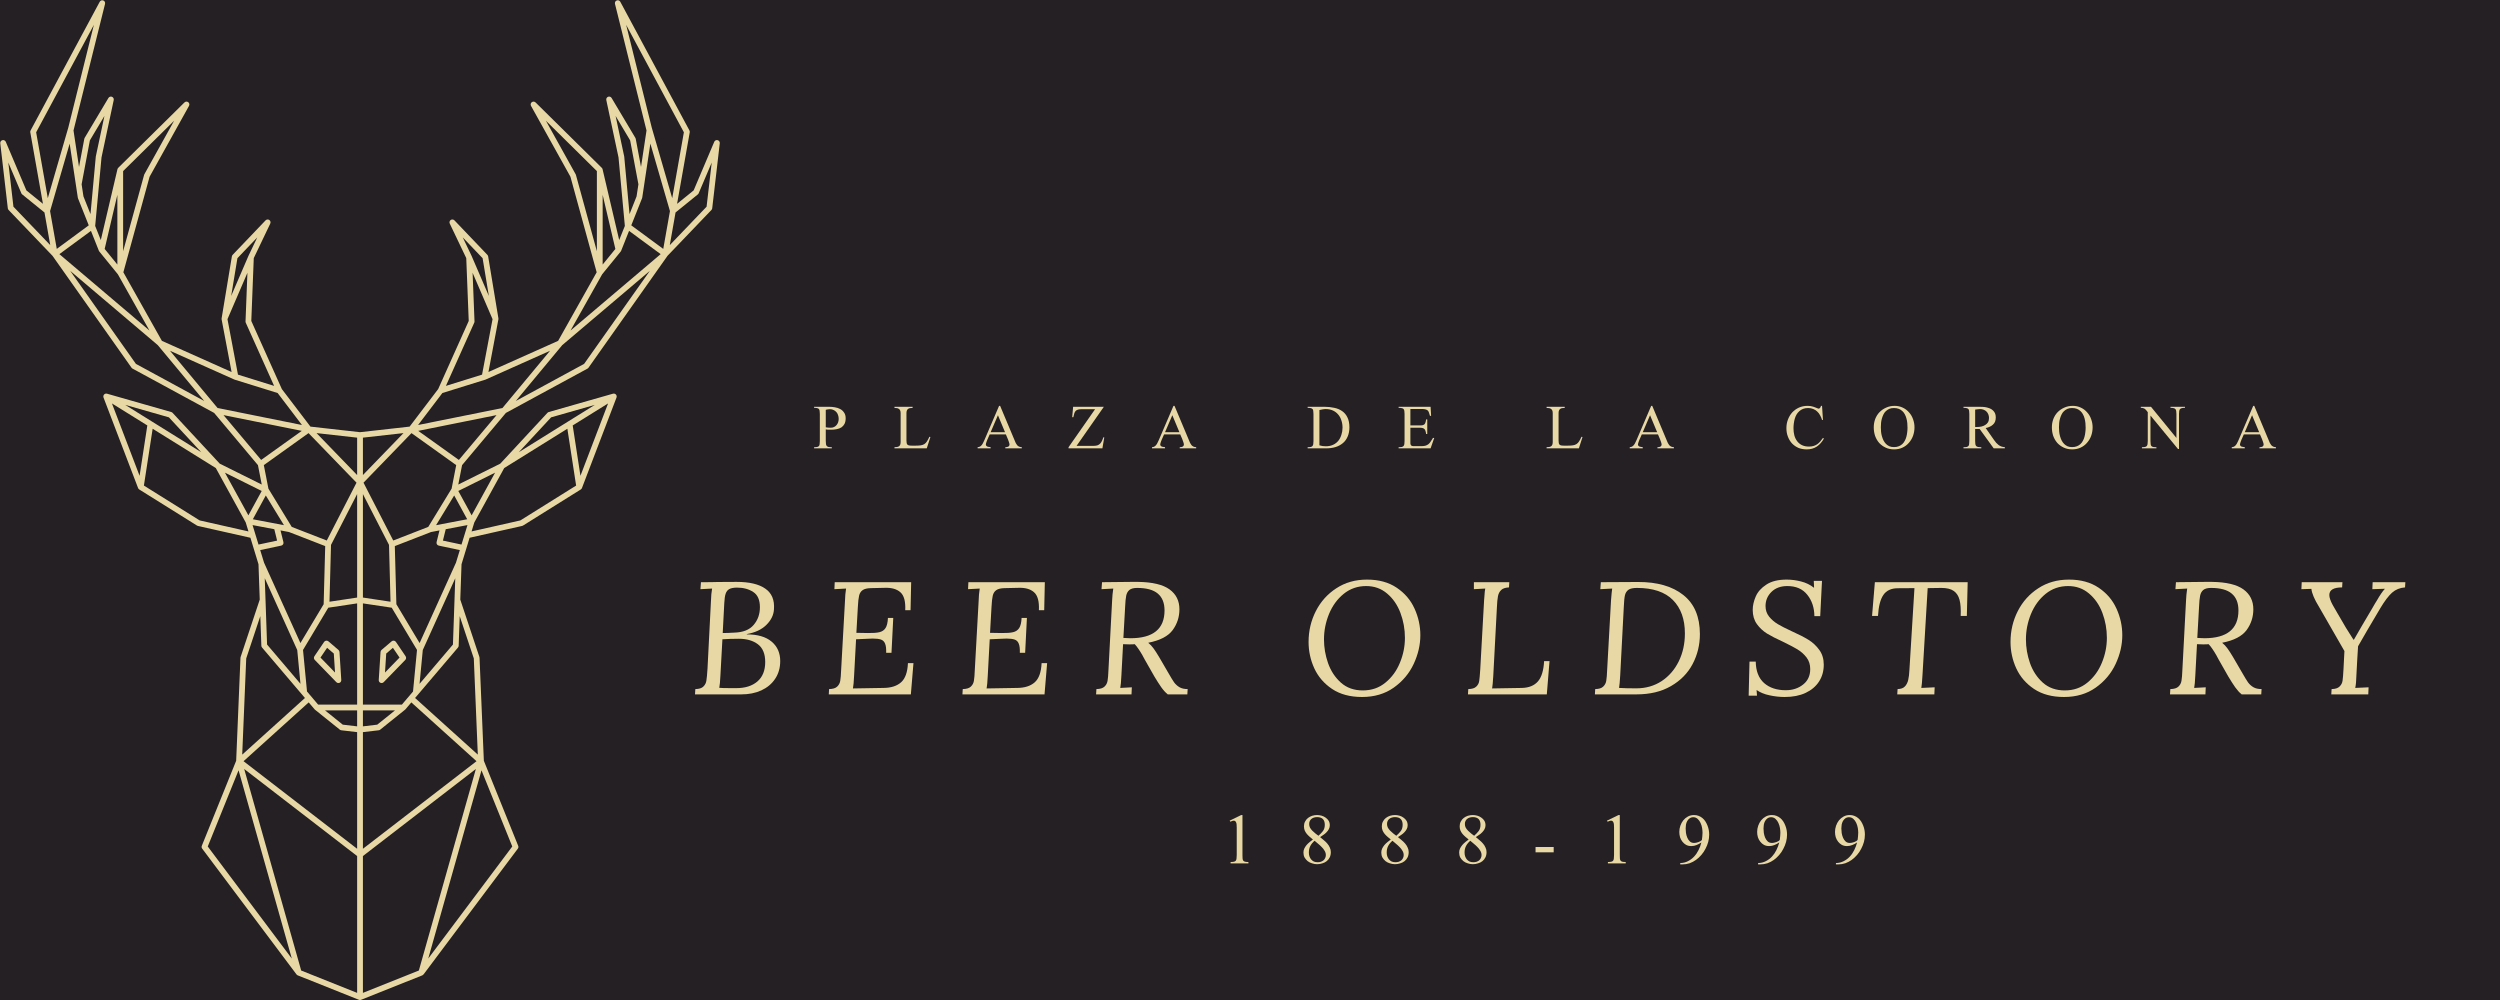 <svg xmlns="http://www.w3.org/2000/svg" xmlns:xlink="http://www.w3.org/1999/xlink" width="500" zoomAndPan="magnify" viewBox="0 0 375 150" height="200" preserveAspectRatio="xMidYMid meet" version="1.0"><defs><g/></defs><rect x="-37.5" width="450" fill="#ffffff" y="-15" height="180" fill-opacity="1"/><rect x="-37.5" width="450" fill="#242024" y="-15" height="180" fill-opacity="1"/><rect x="-37.5" width="450" fill="#ffffff" y="-15" height="180" fill-opacity="1"/><rect x="-37.5" width="450" fill="#242024" y="-15" height="180" fill-opacity="1"/><path fill="#e8d8a5" d="M 48.074 98.637 L 49.066 97.172 L 50.07 98.031 L 50.254 100.879 Z M 50.762 102.457 C 50.82 102.457 50.879 102.445 50.938 102.422 C 51.102 102.348 51.203 102.18 51.191 101.996 L 50.922 97.793 C 50.914 97.676 50.859 97.57 50.77 97.492 L 49.262 96.199 C 49.164 96.121 49.043 96.082 48.918 96.098 C 48.797 96.117 48.688 96.184 48.617 96.285 L 47.16 98.441 C 47.047 98.613 47.066 98.836 47.211 98.984 L 50.449 102.324 C 50.531 102.414 50.645 102.457 50.762 102.457 " fill-opacity="1" fill-rule="nonzero"/><path fill="#e8d8a5" d="M 59.93 98.637 L 57.75 100.879 L 57.934 98.031 L 58.938 97.172 Z M 58.746 96.199 L 57.23 97.492 C 57.145 97.57 57.09 97.676 57.082 97.793 L 56.812 101.996 C 56.801 102.18 56.902 102.348 57.066 102.422 C 57.125 102.445 57.184 102.457 57.242 102.457 C 57.355 102.457 57.469 102.414 57.555 102.324 L 60.797 98.984 C 60.938 98.836 60.957 98.613 60.844 98.441 L 59.387 96.285 C 59.316 96.184 59.207 96.117 59.086 96.098 C 58.961 96.082 58.836 96.121 58.746 96.199 " fill-opacity="1" fill-rule="nonzero"/><path fill="#e8d8a5" d="M 105.988 31.004 L 100.469 36.766 L 101.332 31.871 L 104.676 29.16 C 104.73 29.117 104.773 29.059 104.801 28.992 L 106.758 24.383 Z M 87.617 54.582 L 77.375 60.145 L 84.336 51.77 L 97.477 40.629 Z M 70.746 77.301 L 68.746 73.645 L 74.262 70.902 Z M 75.633 70.207 L 85.105 64.312 L 86.418 72.836 L 78.055 78.062 L 70.734 79.715 L 71.145 78.371 Z M 82.668 62.602 L 89.227 60.73 L 85.207 63.23 L 77.82 67.828 Z M 87.066 71.371 L 85.906 63.816 L 91.211 60.516 Z M 71.07 98.762 L 71.672 113.191 L 62.262 104.699 L 68.699 97.129 C 68.762 97.055 68.797 96.965 68.801 96.867 L 68.957 92.422 Z M 64.238 143.777 L 72.223 115.547 L 76.84 126.973 Z M 35.785 115.543 L 43.77 143.781 L 31.164 126.973 Z M 39.047 92.418 L 39.203 96.867 C 39.207 96.965 39.242 97.055 39.305 97.129 L 45.742 104.699 L 36.332 113.195 L 36.934 98.762 Z M 29.949 78.062 L 21.586 72.836 L 22.898 64.312 L 32.371 70.207 L 36.859 78.367 L 37.27 79.715 Z M 22.098 63.816 L 20.938 71.371 L 16.793 60.516 Z M 25.336 62.602 L 30.184 67.828 L 22.797 63.23 L 18.777 60.73 Z M 39.258 73.645 L 37.258 77.301 L 33.742 70.902 Z M 10.531 40.629 L 23.668 51.77 L 30.629 60.145 L 20.387 54.582 Z M 1.246 24.383 L 3.203 28.992 C 3.23 29.059 3.273 29.117 3.328 29.16 L 6.672 31.871 L 7.535 36.766 L 2.016 31.004 Z M 14.082 3.727 L 10.246 19.133 L 7.172 29.73 L 5.422 19.844 Z M 11.672 29.645 C 11.676 29.676 11.684 29.711 11.695 29.738 L 13.312 33.801 L 8.516 37.336 L 7.512 31.664 L 10.449 21.543 Z M 13.48 21.059 L 15.664 17.391 L 14.375 23.453 C 14.371 23.469 14.367 23.488 14.367 23.504 L 13.574 32.117 L 12.52 29.465 L 12.242 27.645 Z M 21.656 26.137 C 21.637 26.168 21.625 26.199 21.617 26.23 L 18.469 37.688 L 18.469 25.664 L 26.121 18.109 Z M 15.699 37.34 L 17.605 29.223 L 17.605 39.684 Z M 22.418 49.578 L 8.906 38.121 L 13.645 34.633 L 14.828 37.609 C 14.828 37.613 14.832 37.617 14.836 37.621 C 14.852 37.656 14.867 37.691 14.895 37.723 L 17.68 41.145 Z M 35.613 38.73 L 38.59 35.613 L 37.246 38.422 C 37.246 38.426 37.246 38.43 37.246 38.43 C 37.242 38.434 37.242 38.438 37.242 38.438 L 34.676 44.395 Z M 41.117 57.883 L 35.695 56.195 L 34.121 47.875 L 37.113 40.922 L 36.828 48.215 C 36.824 48.281 36.84 48.348 36.863 48.406 Z M 70.891 40.922 L 73.883 47.875 L 72.309 56.195 L 66.887 57.883 L 71.137 48.406 C 71.164 48.348 71.18 48.281 71.176 48.215 Z M 72.391 38.73 L 73.328 44.395 L 70.762 38.438 C 70.762 38.438 70.762 38.434 70.758 38.43 C 70.758 38.43 70.758 38.426 70.758 38.422 L 69.414 35.613 Z M 75.367 61.203 L 62.711 63.75 L 66.359 58.953 L 72.816 56.945 C 72.832 56.938 72.848 56.934 72.863 56.926 L 82.504 52.617 Z M 67.742 73.297 L 64.238 79.035 L 58.988 81.078 L 54.527 72.402 L 61.723 64.969 L 68.43 69.766 Z M 68.395 84.406 L 62.941 96.457 L 59.457 90.637 L 59.223 81.914 L 64.652 79.805 L 65.922 79.562 L 65.488 81.316 C 65.461 81.43 65.48 81.551 65.543 81.652 C 65.605 81.75 65.707 81.82 65.82 81.844 L 68.973 82.512 Z M 54.438 127.316 L 54.438 109.82 L 56.809 109.543 C 56.891 109.531 56.965 109.5 57.031 109.449 L 60.754 106.457 C 60.773 106.445 60.785 106.43 60.801 106.414 C 60.805 106.41 60.809 106.406 60.812 106.402 L 60.816 106.398 C 60.816 106.398 60.816 106.398 60.82 106.398 L 61.699 105.359 L 71.477 114.18 Z M 47.188 106.398 L 47.191 106.402 C 47.195 106.41 47.203 106.414 47.207 106.418 C 47.223 106.434 47.234 106.445 47.25 106.457 L 50.973 109.449 C 51.039 109.5 51.113 109.531 51.195 109.543 L 53.57 109.82 L 53.57 127.316 L 36.531 114.18 L 46.305 105.359 Z M 39.715 86.738 L 44.586 97.504 L 45.07 102.574 L 40.062 96.684 Z M 42.184 81.844 C 42.297 81.82 42.398 81.75 42.461 81.652 C 42.523 81.551 42.543 81.43 42.512 81.316 L 42.078 79.562 L 43.352 79.805 L 48.781 81.914 L 48.547 90.637 L 45.062 96.457 L 39.609 84.406 L 39.031 82.512 Z M 46.281 64.969 L 53.477 72.402 L 49.016 81.078 L 43.762 79.035 L 40.262 73.297 L 39.574 69.766 Z M 53.57 71.258 L 47.48 64.965 L 53.57 65.648 Z M 54.438 65.648 L 60.523 64.965 L 54.438 71.254 Z M 58.352 81.734 L 58.578 90.258 L 54.438 89.633 L 54.438 74.117 Z M 54.438 106.555 L 59.254 106.555 L 56.586 108.699 L 54.438 108.953 Z M 53.57 106.555 L 53.57 108.953 L 51.418 108.699 L 48.75 106.555 Z M 53.57 89.633 L 49.422 90.258 L 49.652 81.734 L 53.57 74.109 Z M 46.051 103.723 L 45.453 97.492 L 49.242 91.156 L 53.57 90.508 L 53.57 105.691 L 47.719 105.691 Z M 61.953 103.727 L 60.285 105.691 L 54.438 105.691 L 54.438 90.508 L 58.758 91.156 L 62.551 97.488 Z M 35.141 56.926 C 35.156 56.934 35.172 56.938 35.188 56.945 L 41.645 58.953 L 45.293 63.75 L 32.637 61.203 L 25.5 52.617 Z M 39.172 68.992 L 33.527 62.266 L 45.27 64.629 Z M 39.871 74.32 L 42.594 78.777 L 37.926 77.887 Z M 37.883 78.762 L 41.145 79.383 L 41.566 81.09 L 38.777 81.684 Z M 45.18 145.582 L 36.629 115.348 L 53.57 128.406 L 53.57 148.93 Z M 62.828 145.578 L 54.438 148.93 L 54.438 128.406 L 71.379 115.348 Z M 67.941 96.684 L 62.934 102.574 L 63.418 97.504 L 68.289 86.738 Z M 69.227 81.684 L 66.438 81.09 L 66.859 79.383 L 70.121 78.762 Z M 70.078 77.887 L 65.41 78.777 L 68.129 74.32 Z M 68.832 68.992 L 62.734 64.629 L 74.48 62.266 Z M 90.324 41.145 L 93.105 37.73 C 93.105 37.727 93.105 37.727 93.105 37.727 L 93.109 37.723 C 93.137 37.691 93.156 37.656 93.172 37.621 C 93.172 37.617 93.176 37.613 93.176 37.609 L 94.359 34.633 L 99.098 38.121 L 85.582 49.578 Z M 86.387 26.23 C 86.379 26.199 86.363 26.168 86.348 26.137 L 81.883 18.109 L 89.531 25.664 L 89.531 37.688 Z M 90.398 29.223 L 92.305 37.344 L 90.398 39.684 Z M 93.637 23.504 C 93.637 23.488 93.633 23.469 93.629 23.453 L 92.34 17.391 L 94.523 21.059 L 95.762 27.645 L 95.484 29.465 L 94.43 32.117 Z M 97.555 21.539 L 100.492 31.664 L 99.488 37.336 L 94.691 33.801 L 96.309 29.738 C 96.32 29.711 96.328 29.676 96.336 29.645 Z M 102.582 19.844 L 100.832 29.73 L 97.762 19.137 L 93.922 3.727 Z M 107.645 21.023 C 107.438 20.969 107.219 21.074 107.137 21.273 L 104.047 28.559 L 101.562 30.574 L 103.461 19.844 C 103.477 19.75 103.461 19.652 103.414 19.566 L 93.047 0.27 C 92.945 0.074 92.715 -0.008 92.512 0.07 C 92.305 0.148 92.195 0.367 92.246 0.578 L 96.977 19.574 L 96.152 25.043 L 95.359 20.82 C 95.352 20.773 95.332 20.723 95.305 20.68 L 91.742 14.699 C 91.633 14.516 91.41 14.438 91.211 14.516 C 91.016 14.594 90.902 14.801 90.945 15.008 L 92.777 23.609 L 93.727 33.891 L 92.879 36.012 L 90.387 25.387 C 90.387 25.379 90.383 25.375 90.383 25.371 C 90.375 25.344 90.363 25.312 90.352 25.289 C 90.344 25.277 90.34 25.27 90.336 25.262 C 90.316 25.23 90.297 25.203 90.27 25.176 L 80.336 15.367 C 80.18 15.215 79.941 15.199 79.77 15.328 C 79.598 15.457 79.547 15.695 79.652 15.883 L 85.566 26.512 L 89.5 40.844 L 83.719 51.129 L 73.266 55.801 L 74.758 47.906 C 74.77 47.863 74.766 47.812 74.762 47.766 C 74.762 47.762 74.762 47.758 74.762 47.758 L 73.223 38.457 C 73.207 38.371 73.168 38.293 73.109 38.23 L 68.168 33.055 C 68.023 32.902 67.785 32.875 67.609 32.996 C 67.434 33.117 67.371 33.348 67.465 33.539 L 69.938 38.715 L 70.309 48.145 L 65.727 58.359 L 61.441 63.992 L 54 64.828 L 46.566 63.992 L 42.277 58.359 L 37.695 48.145 L 38.066 38.715 L 40.539 33.539 C 40.633 33.348 40.57 33.117 40.395 32.996 C 40.219 32.879 39.984 32.902 39.836 33.055 L 34.895 38.23 C 34.836 38.293 34.797 38.371 34.781 38.457 L 33.242 47.758 C 33.242 47.758 33.242 47.762 33.242 47.766 C 33.234 47.812 33.234 47.859 33.242 47.906 L 34.738 55.801 L 24.285 51.129 L 18.504 40.844 L 22.438 26.512 L 28.352 15.883 C 28.457 15.695 28.406 15.457 28.234 15.328 C 28.062 15.199 27.82 15.215 27.668 15.367 L 17.734 25.176 C 17.707 25.203 17.688 25.23 17.668 25.262 C 17.664 25.27 17.66 25.277 17.656 25.285 C 17.641 25.312 17.629 25.344 17.621 25.371 C 17.621 25.375 17.617 25.379 17.617 25.387 L 15.121 36.012 L 14.277 33.891 L 15.227 23.609 L 17.059 15.008 C 17.102 14.801 16.988 14.594 16.793 14.516 C 16.594 14.438 16.371 14.516 16.262 14.699 L 12.699 20.68 C 12.672 20.723 12.652 20.773 12.645 20.82 L 11.852 25.043 L 11.027 19.574 L 15.758 0.578 C 15.812 0.367 15.695 0.148 15.492 0.07 C 15.289 -0.008 15.059 0.078 14.957 0.27 L 4.59 19.566 C 4.543 19.652 4.527 19.75 4.543 19.844 L 6.441 30.574 L 3.957 28.559 L 0.867 21.273 C 0.785 21.074 0.566 20.969 0.359 21.023 C 0.152 21.078 0.016 21.277 0.039 21.492 L 1.172 31.246 C 1.184 31.34 1.227 31.43 1.289 31.496 L 7.875 38.371 L 19.734 55.164 C 19.773 55.219 19.824 55.262 19.883 55.293 L 32.121 61.938 L 38.691 69.77 L 39.262 72.68 L 32.961 69.547 L 25.887 61.926 C 25.832 61.867 25.766 61.824 25.688 61.805 L 16.059 59.055 C 15.883 59 15.688 59.066 15.578 59.223 C 15.566 59.234 15.559 59.25 15.551 59.266 C 15.508 59.348 15.492 59.438 15.504 59.523 C 15.504 59.547 15.508 59.566 15.516 59.586 C 15.516 59.59 15.516 59.59 15.516 59.59 C 15.52 59.602 15.523 59.613 15.527 59.629 L 20.711 73.207 C 20.711 73.211 20.715 73.211 20.715 73.215 C 20.73 73.254 20.75 73.289 20.777 73.32 C 20.781 73.324 20.785 73.332 20.793 73.336 C 20.82 73.367 20.848 73.395 20.883 73.418 C 20.883 73.418 20.887 73.418 20.887 73.418 L 20.887 73.422 C 20.887 73.422 20.891 73.422 20.891 73.422 L 29.551 78.836 C 29.594 78.863 29.641 78.879 29.688 78.891 L 37.562 80.664 L 38.773 84.633 L 38.961 89.941 L 36.094 98.547 C 36.082 98.586 36.074 98.625 36.07 98.664 L 35.426 114.113 L 30.27 126.875 C 30.215 127.016 30.234 127.176 30.328 127.297 L 44.473 146.16 C 44.496 146.195 44.527 146.223 44.559 146.246 C 44.566 146.25 44.574 146.254 44.578 146.258 C 44.605 146.273 44.629 146.293 44.66 146.305 L 53.84 149.969 C 53.848 149.973 53.855 149.973 53.863 149.977 C 53.875 149.98 53.883 149.98 53.891 149.984 C 53.926 149.992 53.965 150 54 150 C 54.039 150 54.078 149.992 54.113 149.984 C 54.121 149.98 54.129 149.98 54.141 149.977 C 54.148 149.973 54.156 149.973 54.164 149.969 L 63.324 146.312 C 63.324 146.312 63.324 146.312 63.328 146.309 L 63.344 146.305 C 63.359 146.297 63.375 146.285 63.391 146.277 C 63.441 146.25 63.488 146.215 63.527 146.164 C 63.527 146.164 63.527 146.164 63.531 146.16 C 63.535 146.152 63.543 146.148 63.547 146.141 L 77.676 127.297 C 77.77 127.176 77.789 127.016 77.73 126.875 L 72.578 114.113 L 71.93 98.664 C 71.93 98.625 71.922 98.586 71.91 98.547 L 69.043 89.941 L 69.23 84.633 L 70.441 80.664 L 78.316 78.891 C 78.363 78.879 78.41 78.863 78.453 78.836 L 87.113 73.422 C 87.117 73.422 87.117 73.422 87.117 73.422 L 87.117 73.418 C 87.117 73.418 87.121 73.418 87.121 73.418 C 87.156 73.395 87.188 73.367 87.211 73.336 C 87.219 73.332 87.223 73.324 87.227 73.32 C 87.254 73.289 87.273 73.254 87.289 73.215 C 87.289 73.211 87.293 73.211 87.293 73.207 L 92.477 59.629 C 92.48 59.617 92.484 59.605 92.484 59.594 C 92.492 59.57 92.5 59.547 92.5 59.52 C 92.512 59.434 92.496 59.344 92.453 59.266 C 92.445 59.25 92.438 59.234 92.426 59.223 C 92.316 59.066 92.121 59.004 91.945 59.055 L 82.312 61.805 C 82.238 61.824 82.168 61.867 82.117 61.926 L 75.043 69.547 L 68.742 72.68 L 69.312 69.77 L 75.883 61.938 L 88.121 55.293 C 88.18 55.262 88.23 55.219 88.27 55.164 L 100.129 38.371 L 106.715 31.496 C 106.777 31.43 106.82 31.34 106.832 31.246 L 107.965 21.492 C 107.988 21.277 107.855 21.078 107.645 21.023 " fill-opacity="1" fill-rule="nonzero"/><g fill="#e8d8a5" fill-opacity="1"><g transform="translate(103.283, 104.158)"><g><path d="M 7.219 -16.875 C 9.125 -16.875 10.555 -16.535 11.516 -15.859 C 12.484 -15.191 12.914 -14.16 12.812 -12.766 C 12.77 -11.922 12.395 -11.145 11.688 -10.438 C 10.977 -9.727 9.992 -9.266 8.734 -9.047 L 8.734 -9 C 10.367 -9 11.613 -8.633 12.469 -7.906 C 13.32 -7.188 13.75 -6.219 13.75 -5 C 13.75 -3.977 13.492 -3.086 12.984 -2.328 C 12.484 -1.578 11.789 -1 10.906 -0.594 C 10.031 -0.195 9.031 0 7.906 0 L 0.969 0 L 1.016 -0.797 C 1.578 -0.805 1.977 -0.93 2.219 -1.172 C 2.469 -1.41 2.617 -1.703 2.672 -2.047 C 2.734 -2.398 2.789 -3.008 2.844 -3.875 L 3.359 -13.969 C 3.379 -14.719 3.438 -15.352 3.531 -15.875 L 1.781 -15.781 L 1.859 -16.828 C 2.992 -16.828 3.844 -16.836 4.406 -16.859 Z M 7.281 -16.016 C 6.77 -16.016 6.379 -15.941 6.109 -15.797 C 5.848 -15.648 5.664 -15.414 5.562 -15.094 C 5.457 -14.781 5.391 -14.312 5.359 -13.688 L 5.125 -9.203 C 5.582 -9.203 6.164 -9.223 6.875 -9.266 C 8.188 -9.305 9.148 -9.691 9.766 -10.422 C 10.391 -11.148 10.703 -12.035 10.703 -13.078 C 10.703 -14.172 10.367 -14.93 9.703 -15.359 C 9.035 -15.797 8.227 -16.016 7.281 -16.016 Z M 7.547 -8.344 C 6.672 -8.344 5.848 -8.316 5.078 -8.266 L 4.781 -2.859 C 4.738 -1.961 4.68 -1.336 4.609 -0.984 C 4.922 -0.953 5.5 -0.938 6.344 -0.938 L 7.172 -0.938 C 8.492 -0.938 9.547 -1.27 10.328 -1.938 C 11.109 -2.613 11.5 -3.586 11.5 -4.859 C 11.5 -6.078 11.133 -6.961 10.406 -7.516 C 9.676 -8.066 8.723 -8.344 7.547 -8.344 Z M 7.547 -8.344 "/></g></g></g><g fill="#e8d8a5" fill-opacity="1"><g transform="translate(123.332, 104.158)"><g><path d="M 13.25 -12.625 L 12.453 -12.625 C 12.516 -13.938 12.273 -14.832 11.734 -15.312 C 11.191 -15.801 10.406 -16.023 9.375 -15.984 L 7.312 -15.938 C 6.727 -15.926 6.305 -15.82 6.047 -15.625 C 5.785 -15.438 5.613 -15.16 5.531 -14.797 C 5.445 -14.441 5.383 -13.867 5.344 -13.078 L 5.125 -9.234 L 6.859 -9.203 C 7.609 -9.191 8.18 -9.234 8.578 -9.328 C 8.984 -9.422 9.289 -9.629 9.5 -9.953 C 9.707 -10.273 9.828 -10.781 9.859 -11.469 L 10.656 -11.469 L 10.391 -6.234 L 9.594 -6.234 C 9.613 -6.836 9.562 -7.289 9.438 -7.594 C 9.32 -7.906 9.117 -8.113 8.828 -8.219 C 8.535 -8.32 8.125 -8.375 7.594 -8.375 L 6.828 -8.344 L 5.078 -8.266 L 4.781 -2.766 C 4.738 -1.867 4.68 -1.242 4.609 -0.891 L 9.203 -0.969 C 10.328 -0.977 11.203 -1.258 11.828 -1.812 C 12.453 -2.363 12.797 -3.32 12.859 -4.688 L 13.688 -4.688 L 13.297 0 L 0.984 0 L 1.031 -0.797 C 1.594 -0.805 2 -0.93 2.25 -1.172 C 2.5 -1.41 2.648 -1.695 2.703 -2.031 C 2.766 -2.375 2.812 -2.945 2.844 -3.75 L 3.422 -14.141 C 3.43 -14.68 3.484 -15.258 3.578 -15.875 L 1.828 -15.781 L 1.875 -16.828 L 13.344 -16.828 Z M 13.25 -12.625 "/></g></g></g><g fill="#e8d8a5" fill-opacity="1"><g transform="translate(143.381, 104.158)"><g><path d="M 13.25 -12.625 L 12.453 -12.625 C 12.516 -13.938 12.273 -14.832 11.734 -15.312 C 11.191 -15.801 10.406 -16.023 9.375 -15.984 L 7.312 -15.938 C 6.727 -15.926 6.305 -15.82 6.047 -15.625 C 5.785 -15.438 5.613 -15.16 5.531 -14.797 C 5.445 -14.441 5.383 -13.867 5.344 -13.078 L 5.125 -9.234 L 6.859 -9.203 C 7.609 -9.191 8.18 -9.234 8.578 -9.328 C 8.984 -9.422 9.289 -9.629 9.5 -9.953 C 9.707 -10.273 9.828 -10.781 9.859 -11.469 L 10.656 -11.469 L 10.391 -6.234 L 9.594 -6.234 C 9.613 -6.836 9.562 -7.289 9.438 -7.594 C 9.32 -7.906 9.117 -8.113 8.828 -8.219 C 8.535 -8.32 8.125 -8.375 7.594 -8.375 L 6.828 -8.344 L 5.078 -8.266 L 4.781 -2.766 C 4.738 -1.867 4.68 -1.242 4.609 -0.891 L 9.203 -0.969 C 10.328 -0.977 11.203 -1.258 11.828 -1.812 C 12.453 -2.363 12.797 -3.32 12.859 -4.688 L 13.688 -4.688 L 13.297 0 L 0.984 0 L 1.031 -0.797 C 1.594 -0.805 2 -0.93 2.25 -1.172 C 2.5 -1.41 2.648 -1.695 2.703 -2.031 C 2.766 -2.375 2.812 -2.945 2.844 -3.75 L 3.422 -14.141 C 3.43 -14.68 3.484 -15.258 3.578 -15.875 L 1.828 -15.781 L 1.875 -16.828 L 13.344 -16.828 Z M 13.25 -12.625 "/></g></g></g><g fill="#e8d8a5" fill-opacity="1"><g transform="translate(163.43, 104.158)"><g><path d="M 7.281 -16.875 C 9.438 -16.844 11.008 -16.469 12 -15.75 C 12.988 -15.031 13.484 -14.035 13.484 -12.766 C 13.484 -11.609 13.145 -10.566 12.469 -9.641 C 11.789 -8.723 10.578 -8.094 8.828 -7.75 L 8.828 -7.719 C 9.098 -7.508 9.352 -7.238 9.594 -6.906 C 9.832 -6.582 10.102 -6.164 10.406 -5.656 L 11.906 -3.078 C 12.227 -2.516 12.492 -2.082 12.703 -1.781 C 12.922 -1.488 13.191 -1.25 13.516 -1.062 C 13.836 -0.883 14.238 -0.797 14.719 -0.797 L 14.672 0 L 11.734 0 C 11.398 -0.27 11.078 -0.625 10.766 -1.062 C 10.453 -1.508 10.109 -2.047 9.734 -2.672 L 8.266 -5.25 C 8.223 -5.344 8.109 -5.555 7.922 -5.891 C 7.734 -6.223 7.539 -6.531 7.344 -6.812 C 7.156 -7.094 6.969 -7.332 6.781 -7.531 C 6.602 -7.508 6.332 -7.5 5.969 -7.5 L 5.031 -7.531 L 4.781 -2.859 C 4.738 -1.941 4.68 -1.312 4.609 -0.969 L 6.344 -1.062 L 6.297 0 L 0.984 0 L 1.031 -0.797 C 1.594 -0.805 2 -0.93 2.25 -1.172 C 2.5 -1.41 2.648 -1.695 2.703 -2.031 C 2.766 -2.375 2.812 -2.945 2.844 -3.75 L 3.391 -14.141 C 3.41 -14.68 3.469 -15.258 3.562 -15.875 L 1.797 -15.781 L 1.875 -16.828 C 3.832 -16.859 5.285 -16.875 6.234 -16.875 Z M 7.141 -15.969 C 6.609 -15.969 6.219 -15.863 5.969 -15.656 C 5.727 -15.445 5.57 -15.16 5.5 -14.797 C 5.426 -14.441 5.375 -13.91 5.344 -13.203 L 5.078 -8.469 C 5.555 -8.438 5.906 -8.422 6.125 -8.422 C 9.539 -8.422 11.25 -9.812 11.25 -12.594 C 11.25 -13.719 10.91 -14.562 10.234 -15.125 C 9.566 -15.688 8.535 -15.969 7.141 -15.969 Z M 7.141 -15.969 "/></g></g></g><g fill="#e8d8a5" fill-opacity="1"><g transform="translate(183.623, 104.158)"><g/></g></g><g fill="#e8d8a5" fill-opacity="1"><g transform="translate(195.114, 104.158)"><g><path d="M 9.938 -17.219 C 11.707 -17.219 13.191 -16.812 14.391 -16 C 15.598 -15.188 16.488 -14.145 17.062 -12.875 C 17.645 -11.602 17.938 -10.27 17.938 -8.875 C 17.938 -7.426 17.602 -5.988 16.938 -4.562 C 16.27 -3.133 15.273 -1.953 13.953 -1.016 C 12.629 -0.078 11.039 0.391 9.188 0.391 C 7.406 0.391 5.91 -0.008 4.703 -0.812 C 3.504 -1.613 2.613 -2.645 2.031 -3.906 C 1.457 -5.164 1.172 -6.484 1.172 -7.859 C 1.172 -9.523 1.535 -11.07 2.266 -12.5 C 2.992 -13.926 4.02 -15.066 5.344 -15.922 C 6.664 -16.785 8.195 -17.219 9.938 -17.219 Z M 9.812 -16.25 C 8.531 -16.25 7.406 -15.859 6.438 -15.078 C 5.477 -14.297 4.742 -13.285 4.234 -12.047 C 3.734 -10.816 3.484 -9.551 3.484 -8.25 C 3.484 -7.039 3.688 -5.852 4.094 -4.688 C 4.508 -3.52 5.148 -2.547 6.016 -1.766 C 6.891 -0.984 7.988 -0.594 9.312 -0.594 C 10.625 -0.594 11.754 -0.984 12.703 -1.766 C 13.66 -2.547 14.383 -3.539 14.875 -4.75 C 15.375 -5.957 15.625 -7.203 15.625 -8.484 C 15.625 -9.785 15.398 -11.031 14.953 -12.219 C 14.504 -13.414 13.836 -14.383 12.953 -15.125 C 12.078 -15.875 11.031 -16.25 9.812 -16.25 Z M 9.812 -16.25 "/></g></g></g><g fill="#e8d8a5" fill-opacity="1"><g transform="translate(219.225, 104.158)"><g><path d="M 7.125 -16.047 C 6.594 -16.023 6.203 -15.895 5.953 -15.656 C 5.703 -15.414 5.539 -15.102 5.469 -14.719 C 5.395 -14.344 5.344 -13.797 5.312 -13.078 L 4.766 -2.766 C 4.711 -1.867 4.656 -1.242 4.594 -0.891 L 9.094 -0.969 C 10.133 -1 10.926 -1.328 11.469 -1.953 C 12.008 -2.578 12.316 -3.586 12.391 -4.984 L 13.203 -4.984 L 12.797 0 L 0.969 0 L 1.016 -0.797 C 1.578 -0.805 1.977 -0.93 2.219 -1.172 C 2.469 -1.41 2.613 -1.691 2.656 -2.016 C 2.707 -2.336 2.758 -2.914 2.812 -3.75 L 3.391 -14.141 C 3.41 -14.266 3.43 -14.52 3.453 -14.906 C 3.473 -15.289 3.508 -15.613 3.562 -15.875 L 1.859 -15.781 L 1.859 -16.828 L 7.172 -16.828 Z M 7.125 -16.047 "/></g></g></g><g fill="#e8d8a5" fill-opacity="1"><g transform="translate(238.265, 104.158)"><g><path d="M 7.438 -16.859 C 10.32 -16.867 12.586 -16.219 14.234 -14.906 C 15.891 -13.594 16.719 -11.641 16.719 -9.047 C 16.719 -7.422 16.352 -5.922 15.625 -4.547 C 14.906 -3.18 13.828 -2.082 12.391 -1.25 C 10.961 -0.414 9.227 0 7.188 0 L 0.969 0 L 1.016 -0.797 C 1.578 -0.805 1.977 -0.93 2.219 -1.172 C 2.469 -1.41 2.617 -1.695 2.672 -2.031 C 2.734 -2.375 2.781 -2.945 2.812 -3.75 L 3.391 -14.141 C 3.453 -14.941 3.508 -15.52 3.562 -15.875 L 1.781 -15.781 L 1.859 -16.828 Z M 7.281 -15.969 C 6.688 -15.969 6.258 -15.875 6 -15.688 C 5.738 -15.5 5.566 -15.234 5.484 -14.891 C 5.398 -14.547 5.344 -14 5.312 -13.25 L 4.766 -2.844 C 4.711 -1.938 4.656 -1.312 4.594 -0.969 C 5.301 -0.926 6.16 -0.906 7.172 -0.906 C 8.598 -0.906 9.863 -1.266 10.969 -1.984 C 12.07 -2.711 12.93 -3.703 13.547 -4.953 C 14.16 -6.203 14.469 -7.598 14.469 -9.141 C 14.469 -11.273 13.867 -12.945 12.672 -14.156 C 11.473 -15.363 9.676 -15.969 7.281 -15.969 Z M 7.281 -15.969 "/></g></g></g><g fill="#e8d8a5" fill-opacity="1"><g transform="translate(261.174, 104.158)"><g><path d="M 6.828 -17.219 C 7.535 -17.219 8.254 -17.125 8.984 -16.938 C 9.711 -16.758 10.363 -16.441 10.938 -15.984 L 10.891 -17.031 L 12.125 -17.031 L 11.859 -11.734 L 10.984 -11.734 C 10.973 -13.004 10.617 -14.07 9.922 -14.938 C 9.234 -15.812 8.234 -16.25 6.922 -16.25 C 5.93 -16.25 5.141 -15.957 4.547 -15.375 C 3.953 -14.789 3.656 -14.082 3.656 -13.25 C 3.656 -12.645 3.832 -12.117 4.188 -11.672 C 4.539 -11.234 4.973 -10.859 5.484 -10.547 C 5.992 -10.242 6.695 -9.883 7.594 -9.469 C 8.625 -9.008 9.457 -8.582 10.094 -8.188 C 10.738 -7.789 11.281 -7.285 11.719 -6.672 C 12.164 -6.066 12.391 -5.328 12.391 -4.453 C 12.391 -3.504 12.156 -2.664 11.688 -1.938 C 11.219 -1.207 10.539 -0.633 9.656 -0.219 C 8.781 0.188 7.734 0.391 6.516 0.391 C 5.773 0.391 5.023 0.305 4.266 0.141 C 3.504 -0.016 2.852 -0.281 2.312 -0.656 L 2.375 0.188 L 1.125 0.188 L 1.25 -4.922 L 2.188 -4.922 C 2.207 -3.504 2.625 -2.43 3.438 -1.703 C 4.258 -0.984 5.344 -0.625 6.688 -0.625 C 7.707 -0.625 8.57 -0.906 9.281 -1.469 C 10 -2.031 10.359 -2.805 10.359 -3.797 C 10.359 -4.473 10.176 -5.051 9.812 -5.531 C 9.445 -6.008 9 -6.41 8.469 -6.734 C 7.938 -7.055 7.207 -7.441 6.281 -7.891 C 5.281 -8.348 4.477 -8.758 3.875 -9.125 C 3.281 -9.5 2.773 -9.973 2.359 -10.547 C 1.941 -11.129 1.734 -11.836 1.734 -12.672 C 1.734 -13.316 1.883 -13.988 2.188 -14.688 C 2.488 -15.383 3.02 -15.977 3.781 -16.469 C 4.539 -16.969 5.555 -17.219 6.828 -17.219 Z M 6.828 -17.219 "/></g></g></g><g fill="#e8d8a5" fill-opacity="1"><g transform="translate(279.949, 104.158)"><g><path d="M 15.078 -11.766 L 14.156 -11.766 C 14.195 -12.773 14.141 -13.578 13.984 -14.172 C 13.828 -14.773 13.535 -15.223 13.109 -15.516 C 12.691 -15.816 12.07 -15.969 11.25 -15.969 L 9.203 -15.938 L 8.422 -2.859 C 8.367 -1.941 8.312 -1.312 8.25 -0.969 L 10.25 -1.062 L 10.203 0 L 4.641 0 L 4.688 -0.797 C 5.188 -0.805 5.555 -0.941 5.797 -1.203 C 6.035 -1.461 6.195 -1.781 6.281 -2.156 C 6.375 -2.539 6.438 -3.07 6.469 -3.75 L 7.219 -15.938 L 4.734 -15.922 C 3.742 -15.922 3.02 -15.586 2.562 -14.922 C 2.102 -14.254 1.832 -13.203 1.75 -11.766 L 0.859 -11.766 L 1.281 -16.828 L 15.203 -16.828 Z M 15.078 -11.766 "/></g></g></g><g fill="#e8d8a5" fill-opacity="1"><g transform="translate(300.406, 104.158)"><g><path d="M 9.938 -17.219 C 11.707 -17.219 13.191 -16.812 14.391 -16 C 15.598 -15.188 16.488 -14.145 17.062 -12.875 C 17.645 -11.602 17.938 -10.27 17.938 -8.875 C 17.938 -7.426 17.602 -5.988 16.938 -4.562 C 16.27 -3.133 15.273 -1.953 13.953 -1.016 C 12.629 -0.078 11.039 0.391 9.188 0.391 C 7.406 0.391 5.91 -0.008 4.703 -0.812 C 3.504 -1.613 2.613 -2.645 2.031 -3.906 C 1.457 -5.164 1.172 -6.484 1.172 -7.859 C 1.172 -9.523 1.535 -11.07 2.266 -12.5 C 2.992 -13.926 4.02 -15.066 5.344 -15.922 C 6.664 -16.785 8.195 -17.219 9.938 -17.219 Z M 9.812 -16.25 C 8.531 -16.25 7.406 -15.859 6.438 -15.078 C 5.477 -14.297 4.742 -13.285 4.234 -12.047 C 3.734 -10.816 3.484 -9.551 3.484 -8.25 C 3.484 -7.039 3.688 -5.852 4.094 -4.688 C 4.508 -3.52 5.148 -2.547 6.016 -1.766 C 6.891 -0.984 7.988 -0.594 9.312 -0.594 C 10.625 -0.594 11.754 -0.984 12.703 -1.766 C 13.66 -2.547 14.383 -3.539 14.875 -4.75 C 15.375 -5.957 15.625 -7.203 15.625 -8.484 C 15.625 -9.785 15.398 -11.031 14.953 -12.219 C 14.504 -13.414 13.836 -14.383 12.953 -15.125 C 12.078 -15.875 11.031 -16.25 9.812 -16.25 Z M 9.812 -16.25 "/></g></g></g><g fill="#e8d8a5" fill-opacity="1"><g transform="translate(324.517, 104.158)"><g><path d="M 7.281 -16.875 C 9.438 -16.844 11.008 -16.469 12 -15.75 C 12.988 -15.031 13.484 -14.035 13.484 -12.766 C 13.484 -11.609 13.145 -10.566 12.469 -9.641 C 11.789 -8.723 10.578 -8.094 8.828 -7.75 L 8.828 -7.719 C 9.098 -7.508 9.352 -7.238 9.594 -6.906 C 9.832 -6.582 10.102 -6.164 10.406 -5.656 L 11.906 -3.078 C 12.227 -2.516 12.492 -2.082 12.703 -1.781 C 12.922 -1.488 13.191 -1.25 13.516 -1.062 C 13.836 -0.883 14.238 -0.797 14.719 -0.797 L 14.672 0 L 11.734 0 C 11.398 -0.27 11.078 -0.625 10.766 -1.062 C 10.453 -1.508 10.109 -2.047 9.734 -2.672 L 8.266 -5.25 C 8.223 -5.344 8.109 -5.555 7.922 -5.891 C 7.734 -6.223 7.539 -6.531 7.344 -6.812 C 7.156 -7.094 6.969 -7.332 6.781 -7.531 C 6.602 -7.508 6.332 -7.5 5.969 -7.5 L 5.031 -7.531 L 4.781 -2.859 C 4.738 -1.941 4.68 -1.312 4.609 -0.969 L 6.344 -1.062 L 6.297 0 L 0.984 0 L 1.031 -0.797 C 1.594 -0.805 2 -0.93 2.25 -1.172 C 2.5 -1.41 2.648 -1.695 2.703 -2.031 C 2.766 -2.375 2.812 -2.945 2.844 -3.75 L 3.391 -14.141 C 3.41 -14.68 3.469 -15.258 3.562 -15.875 L 1.797 -15.781 L 1.875 -16.828 C 3.832 -16.859 5.285 -16.875 6.234 -16.875 Z M 7.141 -15.969 C 6.609 -15.969 6.219 -15.863 5.969 -15.656 C 5.727 -15.445 5.57 -15.16 5.5 -14.797 C 5.426 -14.441 5.375 -13.91 5.344 -13.203 L 5.078 -8.469 C 5.555 -8.438 5.906 -8.422 6.125 -8.422 C 9.539 -8.422 11.25 -9.812 11.25 -12.594 C 11.25 -13.719 10.91 -14.562 10.234 -15.125 C 9.566 -15.688 8.535 -15.969 7.141 -15.969 Z M 7.141 -15.969 "/></g></g></g><g fill="#e8d8a5" fill-opacity="1"><g transform="translate(344.71, 104.158)"><g><path d="M 16.047 -16.047 C 15.285 -15.992 14.641 -15.734 14.109 -15.266 C 13.586 -14.805 13 -14.031 12.344 -12.938 L 10.359 -9.578 C 10.055 -9.023 9.602 -8.238 9 -7.219 L 8.875 -5.188 C 8.781 -3.656 8.738 -2.879 8.75 -2.859 C 8.738 -2.109 8.68 -1.477 8.578 -0.969 L 10.578 -1.062 L 10.531 0 L 4.984 0 L 5.031 -0.797 C 5.594 -0.805 5.992 -0.938 6.234 -1.188 C 6.484 -1.438 6.629 -1.723 6.672 -2.047 C 6.723 -2.379 6.77 -2.945 6.812 -3.75 L 6.953 -6.5 L 3.156 -13.109 C 2.457 -14.242 2.07 -15.148 2 -15.828 L 0.5 -15.781 L 0.547 -16.828 L 6.656 -16.828 L 6.609 -16.047 C 5.328 -16.047 4.688 -15.664 4.688 -14.906 C 4.688 -14.539 4.852 -14.047 5.188 -13.422 L 5.938 -12.125 C 6.82 -10.562 7.613 -9.254 8.312 -8.203 L 8.375 -8.203 C 9.156 -9.578 10.094 -11.18 11.188 -13.016 C 11.438 -13.461 11.633 -13.797 11.781 -14.016 C 12.289 -14.898 12.707 -15.508 13.031 -15.844 L 11.141 -15.781 L 11.188 -16.828 L 16.094 -16.828 Z M 16.047 -16.047 "/></g></g></g><g fill="#e8d8a5" fill-opacity="1"><g transform="translate(121.944, 67.252)"><g><path d="M 4.906 -4.516 C 4.906 -4.172 4.848 -3.891 4.734 -3.672 C 4.617 -3.453 4.461 -3.273 4.266 -3.141 C 4.066 -3.016 3.832 -2.926 3.562 -2.875 C 3.301 -2.82 3.02 -2.797 2.719 -2.797 C 2.594 -2.797 2.461 -2.797 2.328 -2.797 C 2.203 -2.797 2.066 -2.812 1.922 -2.844 L 1.922 -1.094 C 1.922 -0.906 1.93 -0.75 1.953 -0.625 C 1.973 -0.508 2.016 -0.414 2.078 -0.344 C 2.141 -0.281 2.227 -0.234 2.344 -0.203 C 2.469 -0.18 2.629 -0.172 2.828 -0.172 L 2.828 0 L 0.172 0 L 0.172 -0.172 C 0.359 -0.172 0.508 -0.18 0.625 -0.203 C 0.75 -0.234 0.836 -0.281 0.891 -0.344 C 0.953 -0.414 0.988 -0.508 1 -0.625 C 1.02 -0.75 1.031 -0.906 1.031 -1.094 L 1.031 -5.141 C 1.031 -5.336 1.02 -5.492 1 -5.609 C 0.988 -5.734 0.953 -5.828 0.891 -5.891 C 0.836 -5.961 0.754 -6.008 0.641 -6.031 C 0.523 -6.062 0.367 -6.078 0.172 -6.078 L 0.172 -6.234 L 2.438 -6.234 C 2.719 -6.234 3.004 -6.207 3.297 -6.156 C 3.586 -6.113 3.852 -6.023 4.094 -5.891 C 4.332 -5.766 4.523 -5.586 4.672 -5.359 C 4.828 -5.141 4.906 -4.859 4.906 -4.516 Z M 3.859 -4.422 C 3.859 -4.617 3.828 -4.805 3.766 -4.984 C 3.711 -5.16 3.629 -5.312 3.516 -5.438 C 3.398 -5.57 3.258 -5.676 3.094 -5.75 C 2.938 -5.832 2.754 -5.875 2.547 -5.875 C 2.441 -5.875 2.336 -5.863 2.234 -5.844 C 2.129 -5.82 2.023 -5.801 1.922 -5.781 L 1.922 -3.156 C 2.047 -3.133 2.172 -3.117 2.297 -3.109 C 2.422 -3.098 2.551 -3.094 2.688 -3.094 C 2.863 -3.094 3.023 -3.129 3.172 -3.203 C 3.316 -3.273 3.441 -3.375 3.547 -3.5 C 3.648 -3.625 3.727 -3.766 3.781 -3.922 C 3.832 -4.086 3.859 -4.254 3.859 -4.422 Z M 3.859 -4.422 "/></g></g></g><g fill="#e8d8a5" fill-opacity="1"><g transform="translate(133.999, 67.252)"><g><path d="M 5.016 0 L 0.172 0 L 0.172 -0.172 C 0.316 -0.172 0.445 -0.18 0.562 -0.203 C 0.676 -0.223 0.77 -0.258 0.844 -0.312 C 0.926 -0.363 0.988 -0.441 1.031 -0.547 C 1.07 -0.648 1.094 -0.785 1.094 -0.953 L 1.094 -5.281 C 1.094 -5.445 1.07 -5.578 1.031 -5.672 C 0.988 -5.773 0.926 -5.852 0.844 -5.906 C 0.77 -5.969 0.676 -6.008 0.562 -6.031 C 0.445 -6.051 0.316 -6.062 0.172 -6.062 L 0.172 -6.234 L 2.891 -6.234 L 2.891 -6.062 C 2.734 -6.062 2.598 -6.051 2.484 -6.031 C 2.367 -6.008 2.273 -5.969 2.203 -5.906 C 2.129 -5.852 2.07 -5.773 2.031 -5.672 C 1.988 -5.578 1.969 -5.445 1.969 -5.281 L 1.969 -1.172 C 1.969 -1.023 1.977 -0.898 2 -0.797 C 2.02 -0.691 2.062 -0.609 2.125 -0.547 C 2.188 -0.492 2.266 -0.457 2.359 -0.438 C 2.461 -0.414 2.594 -0.406 2.75 -0.406 L 3.375 -0.406 C 3.676 -0.406 3.926 -0.422 4.125 -0.453 C 4.332 -0.484 4.508 -0.547 4.656 -0.641 C 4.812 -0.742 4.941 -0.879 5.047 -1.047 C 5.16 -1.223 5.281 -1.453 5.406 -1.734 L 5.562 -1.703 Z M 5.016 0 "/></g></g></g><g fill="#e8d8a5" fill-opacity="1"><g transform="translate(146.566, 67.252)"><g><path d="M 4.234 0 L 4.234 -0.172 C 4.305 -0.172 4.379 -0.176 4.453 -0.188 C 4.523 -0.195 4.594 -0.219 4.656 -0.25 C 4.719 -0.281 4.766 -0.32 4.797 -0.375 C 4.836 -0.426 4.859 -0.492 4.859 -0.578 C 4.859 -0.66 4.832 -0.773 4.781 -0.922 C 4.738 -1.066 4.688 -1.211 4.625 -1.359 C 4.562 -1.516 4.5 -1.66 4.438 -1.797 C 4.383 -1.93 4.344 -2.031 4.312 -2.094 L 1.891 -2.094 C 1.879 -2.051 1.852 -1.992 1.812 -1.922 C 1.781 -1.848 1.742 -1.766 1.703 -1.672 C 1.66 -1.578 1.613 -1.473 1.562 -1.359 C 1.52 -1.254 1.477 -1.148 1.438 -1.047 C 1.406 -0.953 1.375 -0.859 1.344 -0.766 C 1.32 -0.68 1.312 -0.617 1.312 -0.578 C 1.312 -0.492 1.336 -0.426 1.391 -0.375 C 1.441 -0.32 1.504 -0.281 1.578 -0.25 C 1.66 -0.227 1.742 -0.211 1.828 -0.203 C 1.91 -0.191 1.977 -0.18 2.031 -0.172 L 2.031 0 L 0.078 0 L 0.078 -0.172 C 0.223 -0.18 0.348 -0.219 0.453 -0.281 C 0.555 -0.344 0.645 -0.426 0.719 -0.531 C 0.801 -0.633 0.867 -0.75 0.922 -0.875 C 0.984 -1 1.039 -1.117 1.094 -1.234 L 3.297 -6.375 L 3.453 -6.375 L 5.625 -1.203 C 5.688 -1.055 5.742 -0.922 5.797 -0.797 C 5.859 -0.68 5.926 -0.578 6 -0.484 C 6.07 -0.398 6.164 -0.328 6.281 -0.266 C 6.395 -0.211 6.535 -0.18 6.703 -0.172 L 6.703 0 Z M 3.125 -4.969 L 2.031 -2.422 L 4.188 -2.422 Z M 3.125 -4.969 "/></g></g></g><g fill="#e8d8a5" fill-opacity="1"><g transform="translate(160.157, 67.252)"><g><path d="M 5.203 0 L 0.125 0 L 0.125 -0.172 L 4.109 -5.875 L 2.125 -5.875 C 1.895 -5.875 1.703 -5.852 1.547 -5.812 C 1.398 -5.77 1.281 -5.703 1.188 -5.609 C 1.102 -5.516 1.035 -5.391 0.984 -5.234 C 0.93 -5.078 0.883 -4.891 0.844 -4.672 L 0.672 -4.672 L 0.812 -6.234 L 5.422 -6.234 L 1.328 -0.375 L 3.875 -0.375 C 4.113 -0.375 4.312 -0.398 4.469 -0.453 C 4.633 -0.516 4.77 -0.602 4.875 -0.719 C 4.977 -0.832 5.066 -0.969 5.141 -1.125 C 5.211 -1.289 5.285 -1.473 5.359 -1.672 L 5.484 -1.641 Z M 5.203 0 "/></g></g></g><g fill="#e8d8a5" fill-opacity="1"><g transform="translate(172.724, 67.252)"><g><path d="M 4.234 0 L 4.234 -0.172 C 4.305 -0.172 4.379 -0.176 4.453 -0.188 C 4.523 -0.195 4.594 -0.219 4.656 -0.25 C 4.719 -0.281 4.766 -0.32 4.797 -0.375 C 4.836 -0.426 4.859 -0.492 4.859 -0.578 C 4.859 -0.66 4.832 -0.773 4.781 -0.922 C 4.738 -1.066 4.688 -1.211 4.625 -1.359 C 4.562 -1.516 4.5 -1.66 4.438 -1.797 C 4.383 -1.93 4.344 -2.031 4.312 -2.094 L 1.891 -2.094 C 1.879 -2.051 1.852 -1.992 1.812 -1.922 C 1.781 -1.848 1.742 -1.766 1.703 -1.672 C 1.66 -1.578 1.613 -1.473 1.562 -1.359 C 1.52 -1.254 1.477 -1.148 1.438 -1.047 C 1.406 -0.953 1.375 -0.859 1.344 -0.766 C 1.32 -0.68 1.312 -0.617 1.312 -0.578 C 1.312 -0.492 1.336 -0.426 1.391 -0.375 C 1.441 -0.32 1.504 -0.281 1.578 -0.25 C 1.66 -0.227 1.742 -0.211 1.828 -0.203 C 1.91 -0.191 1.977 -0.18 2.031 -0.172 L 2.031 0 L 0.078 0 L 0.078 -0.172 C 0.223 -0.18 0.348 -0.219 0.453 -0.281 C 0.555 -0.344 0.645 -0.426 0.719 -0.531 C 0.801 -0.633 0.867 -0.75 0.922 -0.875 C 0.984 -1 1.039 -1.117 1.094 -1.234 L 3.297 -6.375 L 3.453 -6.375 L 5.625 -1.203 C 5.688 -1.055 5.742 -0.922 5.797 -0.797 C 5.859 -0.68 5.926 -0.578 6 -0.484 C 6.07 -0.398 6.164 -0.328 6.281 -0.266 C 6.395 -0.211 6.535 -0.18 6.703 -0.172 L 6.703 0 Z M 3.125 -4.969 L 2.031 -2.422 L 4.188 -2.422 Z M 3.125 -4.969 "/></g></g></g><g fill="#e8d8a5" fill-opacity="1"><g transform="translate(186.315, 67.252)"><g/></g></g><g fill="#e8d8a5" fill-opacity="1"><g transform="translate(195.974, 67.252)"><g><path d="M 6.438 -3.156 C 6.438 -2.625 6.348 -2.16 6.172 -1.766 C 6.004 -1.367 5.766 -1.039 5.453 -0.781 C 5.141 -0.52 4.77 -0.32 4.344 -0.188 C 3.914 -0.062 3.453 0 2.953 0 L 0.172 0 L 0.172 -0.172 C 0.359 -0.172 0.508 -0.18 0.625 -0.203 C 0.75 -0.234 0.836 -0.281 0.891 -0.344 C 0.953 -0.414 0.992 -0.508 1.016 -0.625 C 1.035 -0.75 1.047 -0.906 1.047 -1.094 L 1.047 -5.141 C 1.047 -5.336 1.035 -5.492 1.016 -5.609 C 1.004 -5.734 0.969 -5.828 0.906 -5.891 C 0.844 -5.961 0.754 -6.008 0.641 -6.031 C 0.523 -6.062 0.367 -6.078 0.172 -6.078 L 0.172 -6.234 L 2.703 -6.234 C 3.223 -6.234 3.711 -6.18 4.172 -6.078 C 4.629 -5.984 5.023 -5.816 5.359 -5.578 C 5.691 -5.348 5.953 -5.035 6.141 -4.641 C 6.336 -4.242 6.438 -3.75 6.438 -3.156 Z M 5.406 -3.109 C 5.406 -3.492 5.348 -3.852 5.234 -4.188 C 5.129 -4.531 4.969 -4.828 4.75 -5.078 C 4.539 -5.328 4.281 -5.523 3.969 -5.672 C 3.656 -5.816 3.297 -5.891 2.891 -5.891 C 2.723 -5.891 2.562 -5.875 2.406 -5.844 C 2.25 -5.82 2.094 -5.789 1.938 -5.75 L 1.938 -0.453 C 2.082 -0.41 2.238 -0.375 2.406 -0.344 C 2.582 -0.32 2.75 -0.312 2.906 -0.312 C 3.312 -0.312 3.672 -0.383 3.984 -0.531 C 4.297 -0.676 4.555 -0.875 4.766 -1.125 C 4.973 -1.383 5.129 -1.688 5.234 -2.031 C 5.348 -2.375 5.406 -2.734 5.406 -3.109 Z M 5.406 -3.109 "/></g></g></g><g fill="#e8d8a5" fill-opacity="1"><g transform="translate(209.589, 67.252)"><g><path d="M 5 0 L 0.203 0 L 0.203 -0.172 C 0.398 -0.172 0.555 -0.18 0.672 -0.203 C 0.785 -0.234 0.875 -0.281 0.938 -0.344 C 1 -0.414 1.039 -0.508 1.062 -0.625 C 1.082 -0.75 1.094 -0.906 1.094 -1.094 L 1.094 -5.156 C 1.094 -5.352 1.082 -5.508 1.062 -5.625 C 1.039 -5.75 1 -5.844 0.938 -5.906 C 0.883 -5.969 0.797 -6.008 0.672 -6.031 C 0.555 -6.062 0.398 -6.078 0.203 -6.078 L 0.203 -6.234 L 5 -6.234 L 5.078 -4.875 L 4.906 -4.875 C 4.852 -5.07 4.801 -5.238 4.75 -5.375 C 4.707 -5.508 4.645 -5.613 4.562 -5.688 C 4.477 -5.758 4.367 -5.812 4.234 -5.844 C 4.098 -5.883 3.914 -5.906 3.688 -5.906 L 1.969 -5.906 L 1.969 -3.438 L 3.344 -3.438 C 3.531 -3.438 3.68 -3.445 3.797 -3.469 C 3.91 -3.5 4.004 -3.547 4.078 -3.609 C 4.148 -3.68 4.203 -3.773 4.234 -3.891 C 4.273 -4.004 4.305 -4.156 4.328 -4.344 L 4.5 -4.344 L 4.5 -2.156 L 4.328 -2.156 C 4.305 -2.344 4.273 -2.492 4.234 -2.609 C 4.203 -2.734 4.148 -2.828 4.078 -2.891 C 4.016 -2.961 3.922 -3.016 3.797 -3.047 C 3.68 -3.078 3.531 -3.094 3.344 -3.094 L 1.969 -3.094 L 1.969 -1.031 C 1.969 -0.914 1.969 -0.816 1.969 -0.734 C 1.977 -0.648 2 -0.578 2.031 -0.516 C 2.062 -0.453 2.113 -0.406 2.188 -0.375 C 2.258 -0.344 2.359 -0.328 2.484 -0.328 L 3.547 -0.328 C 3.816 -0.328 4.035 -0.348 4.203 -0.391 C 4.379 -0.441 4.531 -0.516 4.656 -0.609 C 4.789 -0.711 4.906 -0.844 5 -1 C 5.102 -1.156 5.223 -1.344 5.359 -1.562 L 5.547 -1.562 Z M 5 0 "/></g></g></g><g fill="#e8d8a5" fill-opacity="1"><g transform="translate(222.156, 67.252)"><g/></g></g><g fill="#e8d8a5" fill-opacity="1"><g transform="translate(231.816, 67.252)"><g><path d="M 5.016 0 L 0.172 0 L 0.172 -0.172 C 0.316 -0.172 0.445 -0.18 0.562 -0.203 C 0.676 -0.223 0.77 -0.258 0.844 -0.312 C 0.926 -0.363 0.988 -0.441 1.031 -0.547 C 1.07 -0.648 1.094 -0.785 1.094 -0.953 L 1.094 -5.281 C 1.094 -5.445 1.07 -5.578 1.031 -5.672 C 0.988 -5.773 0.926 -5.852 0.844 -5.906 C 0.77 -5.969 0.676 -6.008 0.562 -6.031 C 0.445 -6.051 0.316 -6.062 0.172 -6.062 L 0.172 -6.234 L 2.891 -6.234 L 2.891 -6.062 C 2.734 -6.062 2.598 -6.051 2.484 -6.031 C 2.367 -6.008 2.273 -5.969 2.203 -5.906 C 2.129 -5.852 2.07 -5.773 2.031 -5.672 C 1.988 -5.578 1.969 -5.445 1.969 -5.281 L 1.969 -1.172 C 1.969 -1.023 1.977 -0.898 2 -0.797 C 2.02 -0.691 2.062 -0.609 2.125 -0.547 C 2.188 -0.492 2.266 -0.457 2.359 -0.438 C 2.461 -0.414 2.594 -0.406 2.75 -0.406 L 3.375 -0.406 C 3.676 -0.406 3.926 -0.422 4.125 -0.453 C 4.332 -0.484 4.508 -0.547 4.656 -0.641 C 4.812 -0.742 4.941 -0.879 5.047 -1.047 C 5.16 -1.223 5.281 -1.453 5.406 -1.734 L 5.562 -1.703 Z M 5.016 0 "/></g></g></g><g fill="#e8d8a5" fill-opacity="1"><g transform="translate(244.383, 67.252)"><g><path d="M 4.234 0 L 4.234 -0.172 C 4.305 -0.172 4.379 -0.176 4.453 -0.188 C 4.523 -0.195 4.594 -0.219 4.656 -0.25 C 4.719 -0.281 4.766 -0.32 4.797 -0.375 C 4.836 -0.426 4.859 -0.492 4.859 -0.578 C 4.859 -0.66 4.832 -0.773 4.781 -0.922 C 4.738 -1.066 4.688 -1.211 4.625 -1.359 C 4.562 -1.516 4.5 -1.66 4.438 -1.797 C 4.383 -1.93 4.344 -2.031 4.312 -2.094 L 1.891 -2.094 C 1.879 -2.051 1.852 -1.992 1.812 -1.922 C 1.781 -1.848 1.742 -1.766 1.703 -1.672 C 1.66 -1.578 1.613 -1.473 1.562 -1.359 C 1.52 -1.254 1.477 -1.148 1.438 -1.047 C 1.406 -0.953 1.375 -0.859 1.344 -0.766 C 1.32 -0.68 1.312 -0.617 1.312 -0.578 C 1.312 -0.492 1.336 -0.426 1.391 -0.375 C 1.441 -0.32 1.504 -0.281 1.578 -0.25 C 1.66 -0.227 1.742 -0.211 1.828 -0.203 C 1.91 -0.191 1.977 -0.18 2.031 -0.172 L 2.031 0 L 0.078 0 L 0.078 -0.172 C 0.223 -0.18 0.348 -0.219 0.453 -0.281 C 0.555 -0.344 0.645 -0.426 0.719 -0.531 C 0.801 -0.633 0.867 -0.75 0.922 -0.875 C 0.984 -1 1.039 -1.117 1.094 -1.234 L 3.297 -6.375 L 3.453 -6.375 L 5.625 -1.203 C 5.688 -1.055 5.742 -0.922 5.797 -0.797 C 5.859 -0.68 5.926 -0.578 6 -0.484 C 6.07 -0.398 6.164 -0.328 6.281 -0.266 C 6.395 -0.211 6.535 -0.18 6.703 -0.172 L 6.703 0 Z M 3.125 -4.969 L 2.031 -2.422 L 4.188 -2.422 Z M 3.125 -4.969 "/></g></g></g><g fill="#e8d8a5" fill-opacity="1"><g transform="translate(257.974, 67.252)"><g/></g></g><g fill="#e8d8a5" fill-opacity="1"><g transform="translate(267.633, 67.252)"><g><path d="M 5.953 -1.469 C 5.672 -0.957 5.316 -0.555 4.891 -0.266 C 4.461 0.016 3.957 0.156 3.375 0.156 C 2.906 0.156 2.484 0.078 2.109 -0.078 C 1.742 -0.242 1.426 -0.469 1.156 -0.75 C 0.895 -1.039 0.691 -1.379 0.547 -1.766 C 0.398 -2.148 0.328 -2.57 0.328 -3.031 C 0.328 -3.488 0.406 -3.922 0.562 -4.328 C 0.719 -4.734 0.93 -5.086 1.203 -5.391 C 1.484 -5.691 1.816 -5.93 2.203 -6.109 C 2.598 -6.285 3.035 -6.375 3.516 -6.375 C 3.672 -6.375 3.816 -6.363 3.953 -6.344 C 4.086 -6.32 4.219 -6.289 4.344 -6.25 C 4.477 -6.207 4.609 -6.16 4.734 -6.109 C 4.859 -6.066 4.988 -6.016 5.125 -5.953 C 5.188 -5.953 5.238 -5.961 5.281 -5.984 C 5.332 -6.016 5.367 -6.051 5.391 -6.094 C 5.422 -6.133 5.445 -6.18 5.469 -6.234 C 5.488 -6.285 5.504 -6.332 5.516 -6.375 L 5.672 -6.375 L 5.812 -4.266 L 5.672 -4.266 C 5.598 -4.523 5.5 -4.758 5.375 -4.969 C 5.258 -5.188 5.113 -5.375 4.938 -5.531 C 4.77 -5.695 4.57 -5.82 4.344 -5.906 C 4.125 -6 3.875 -6.047 3.594 -6.047 C 3.301 -6.047 3.047 -6.004 2.828 -5.922 C 2.617 -5.836 2.43 -5.723 2.266 -5.578 C 2.098 -5.43 1.957 -5.258 1.844 -5.062 C 1.727 -4.863 1.641 -4.648 1.578 -4.422 C 1.516 -4.203 1.469 -3.973 1.438 -3.734 C 1.406 -3.492 1.391 -3.254 1.391 -3.016 C 1.391 -2.641 1.43 -2.285 1.516 -1.953 C 1.609 -1.617 1.75 -1.328 1.938 -1.078 C 2.125 -0.828 2.363 -0.629 2.656 -0.484 C 2.957 -0.336 3.312 -0.266 3.719 -0.266 C 3.977 -0.266 4.207 -0.297 4.406 -0.359 C 4.602 -0.422 4.781 -0.504 4.938 -0.609 C 5.102 -0.723 5.254 -0.859 5.391 -1.016 C 5.535 -1.18 5.676 -1.363 5.812 -1.562 Z M 5.953 -1.469 "/></g></g></g><g fill="#e8d8a5" fill-opacity="1"><g transform="translate(280.736, 67.252)"><g><path d="M 6.438 -3.156 C 6.438 -2.707 6.363 -2.281 6.219 -1.875 C 6.07 -1.477 5.863 -1.129 5.594 -0.828 C 5.332 -0.523 5.016 -0.285 4.641 -0.109 C 4.266 0.066 3.844 0.156 3.375 0.156 C 2.906 0.156 2.484 0.066 2.109 -0.109 C 1.734 -0.285 1.41 -0.52 1.141 -0.812 C 0.879 -1.113 0.676 -1.461 0.531 -1.859 C 0.395 -2.266 0.328 -2.691 0.328 -3.141 C 0.328 -3.586 0.398 -4.008 0.547 -4.406 C 0.703 -4.801 0.914 -5.141 1.188 -5.422 C 1.469 -5.711 1.801 -5.941 2.188 -6.109 C 2.57 -6.285 2.992 -6.375 3.453 -6.375 C 3.898 -6.375 4.305 -6.285 4.672 -6.109 C 5.035 -5.941 5.348 -5.707 5.609 -5.406 C 5.879 -5.113 6.082 -4.77 6.219 -4.375 C 6.363 -3.988 6.438 -3.582 6.438 -3.156 Z M 5.391 -3.094 C 5.391 -3.32 5.379 -3.551 5.359 -3.781 C 5.336 -4.02 5.297 -4.25 5.234 -4.469 C 5.18 -4.688 5.102 -4.891 5 -5.078 C 4.906 -5.273 4.781 -5.441 4.625 -5.578 C 4.477 -5.723 4.301 -5.836 4.094 -5.922 C 3.883 -6.004 3.633 -6.047 3.344 -6.047 C 3.082 -6.047 2.852 -6.004 2.656 -5.922 C 2.469 -5.836 2.297 -5.723 2.141 -5.578 C 1.992 -5.441 1.875 -5.273 1.781 -5.078 C 1.688 -4.891 1.609 -4.688 1.547 -4.469 C 1.484 -4.258 1.441 -4.039 1.422 -3.812 C 1.398 -3.594 1.391 -3.375 1.391 -3.156 C 1.391 -2.945 1.398 -2.727 1.422 -2.5 C 1.441 -2.281 1.484 -2.055 1.547 -1.828 C 1.609 -1.609 1.688 -1.398 1.781 -1.203 C 1.883 -1.004 2.008 -0.828 2.156 -0.672 C 2.301 -0.523 2.473 -0.406 2.672 -0.312 C 2.867 -0.227 3.098 -0.188 3.359 -0.188 C 3.629 -0.188 3.867 -0.227 4.078 -0.312 C 4.285 -0.395 4.461 -0.504 4.609 -0.641 C 4.766 -0.785 4.891 -0.953 4.984 -1.141 C 5.086 -1.328 5.164 -1.523 5.219 -1.734 C 5.281 -1.953 5.32 -2.176 5.344 -2.406 C 5.375 -2.633 5.391 -2.863 5.391 -3.094 Z M 5.391 -3.094 "/></g></g></g><g fill="#e8d8a5" fill-opacity="1"><g transform="translate(294.352, 67.252)"><g><path d="M 4.703 0 L 2.594 -2.906 C 2.52 -2.906 2.445 -2.906 2.375 -2.906 C 2.301 -2.906 2.223 -2.906 2.141 -2.906 C 2.109 -2.906 2.07 -2.906 2.031 -2.906 C 2 -2.906 1.961 -2.906 1.922 -2.906 L 1.922 -1.094 C 1.922 -0.906 1.93 -0.75 1.953 -0.625 C 1.973 -0.508 2.016 -0.414 2.078 -0.344 C 2.148 -0.281 2.242 -0.234 2.359 -0.203 C 2.484 -0.18 2.645 -0.172 2.844 -0.172 L 2.844 0 L 0.172 0 L 0.172 -0.172 C 0.367 -0.172 0.523 -0.18 0.641 -0.203 C 0.754 -0.234 0.844 -0.281 0.906 -0.344 C 0.969 -0.414 1.004 -0.508 1.016 -0.625 C 1.035 -0.75 1.047 -0.906 1.047 -1.094 L 1.047 -5.141 C 1.047 -5.336 1.035 -5.492 1.016 -5.609 C 1.004 -5.734 0.969 -5.828 0.906 -5.891 C 0.844 -5.961 0.754 -6.008 0.641 -6.031 C 0.523 -6.062 0.367 -6.078 0.172 -6.078 L 0.172 -6.234 L 2.516 -6.234 C 2.703 -6.234 2.891 -6.227 3.078 -6.219 C 3.273 -6.207 3.461 -6.18 3.641 -6.141 C 3.828 -6.098 4.004 -6.039 4.172 -5.969 C 4.336 -5.895 4.484 -5.797 4.609 -5.672 C 4.734 -5.555 4.832 -5.414 4.906 -5.25 C 4.977 -5.082 5.016 -4.879 5.016 -4.641 C 5.016 -4.398 4.977 -4.188 4.906 -4 C 4.832 -3.82 4.723 -3.672 4.578 -3.547 C 4.441 -3.422 4.281 -3.316 4.094 -3.234 C 3.914 -3.148 3.719 -3.086 3.5 -3.047 L 4.766 -1.234 C 4.879 -1.078 4.988 -0.938 5.094 -0.812 C 5.207 -0.695 5.32 -0.594 5.438 -0.5 C 5.562 -0.406 5.695 -0.332 5.844 -0.281 C 6 -0.227 6.176 -0.191 6.375 -0.172 L 6.375 0 Z M 4 -4.562 C 4 -4.758 3.961 -4.941 3.891 -5.109 C 3.828 -5.273 3.734 -5.414 3.609 -5.531 C 3.492 -5.645 3.352 -5.734 3.188 -5.797 C 3.031 -5.859 2.852 -5.891 2.656 -5.891 C 2.531 -5.891 2.406 -5.879 2.281 -5.859 C 2.164 -5.848 2.047 -5.832 1.922 -5.812 L 1.922 -3.203 L 2.188 -3.203 C 2.406 -3.203 2.625 -3.223 2.844 -3.266 C 3.062 -3.316 3.254 -3.395 3.422 -3.5 C 3.598 -3.602 3.738 -3.738 3.844 -3.906 C 3.945 -4.082 4 -4.301 4 -4.562 Z M 4 -4.562 "/></g></g></g><g fill="#e8d8a5" fill-opacity="1"><g transform="translate(307.455, 67.252)"><g><path d="M 6.438 -3.156 C 6.438 -2.707 6.363 -2.281 6.219 -1.875 C 6.07 -1.477 5.863 -1.129 5.594 -0.828 C 5.332 -0.523 5.016 -0.285 4.641 -0.109 C 4.266 0.066 3.844 0.156 3.375 0.156 C 2.906 0.156 2.484 0.066 2.109 -0.109 C 1.734 -0.285 1.41 -0.52 1.141 -0.812 C 0.879 -1.113 0.676 -1.461 0.531 -1.859 C 0.395 -2.266 0.328 -2.691 0.328 -3.141 C 0.328 -3.586 0.398 -4.008 0.547 -4.406 C 0.703 -4.801 0.914 -5.141 1.188 -5.422 C 1.469 -5.711 1.801 -5.941 2.188 -6.109 C 2.57 -6.285 2.992 -6.375 3.453 -6.375 C 3.898 -6.375 4.305 -6.285 4.672 -6.109 C 5.035 -5.941 5.348 -5.707 5.609 -5.406 C 5.879 -5.113 6.082 -4.77 6.219 -4.375 C 6.363 -3.988 6.438 -3.582 6.438 -3.156 Z M 5.391 -3.094 C 5.391 -3.32 5.379 -3.551 5.359 -3.781 C 5.336 -4.02 5.297 -4.25 5.234 -4.469 C 5.18 -4.688 5.102 -4.891 5 -5.078 C 4.906 -5.273 4.781 -5.441 4.625 -5.578 C 4.477 -5.723 4.301 -5.836 4.094 -5.922 C 3.883 -6.004 3.633 -6.047 3.344 -6.047 C 3.082 -6.047 2.852 -6.004 2.656 -5.922 C 2.469 -5.836 2.297 -5.723 2.141 -5.578 C 1.992 -5.441 1.875 -5.273 1.781 -5.078 C 1.688 -4.891 1.609 -4.688 1.547 -4.469 C 1.484 -4.258 1.441 -4.039 1.422 -3.812 C 1.398 -3.594 1.391 -3.375 1.391 -3.156 C 1.391 -2.945 1.398 -2.727 1.422 -2.5 C 1.441 -2.281 1.484 -2.055 1.547 -1.828 C 1.609 -1.609 1.688 -1.398 1.781 -1.203 C 1.883 -1.004 2.008 -0.828 2.156 -0.672 C 2.301 -0.523 2.473 -0.406 2.672 -0.312 C 2.867 -0.227 3.098 -0.188 3.359 -0.188 C 3.629 -0.188 3.867 -0.227 4.078 -0.312 C 4.285 -0.395 4.461 -0.504 4.609 -0.641 C 4.766 -0.785 4.891 -0.953 4.984 -1.141 C 5.086 -1.328 5.164 -1.523 5.219 -1.734 C 5.281 -1.953 5.32 -2.176 5.344 -2.406 C 5.375 -2.633 5.391 -2.863 5.391 -3.094 Z M 5.391 -3.094 "/></g></g></g><g fill="#e8d8a5" fill-opacity="1"><g transform="translate(321.071, 67.252)"><g><path d="M 6.672 -6.078 C 6.484 -6.078 6.328 -6.062 6.203 -6.031 C 6.086 -6.008 6 -5.961 5.938 -5.891 C 5.875 -5.828 5.832 -5.734 5.812 -5.609 C 5.789 -5.492 5.781 -5.344 5.781 -5.156 L 5.781 0.094 L 5.625 0.094 L 1.5 -4.922 L 1.5 -1.094 C 1.5 -0.895 1.508 -0.734 1.531 -0.609 C 1.551 -0.492 1.586 -0.406 1.641 -0.344 C 1.703 -0.281 1.789 -0.234 1.906 -0.203 C 2.031 -0.18 2.191 -0.172 2.391 -0.172 L 2.391 0 L 0.219 0 L 0.219 -0.172 C 0.406 -0.172 0.555 -0.18 0.672 -0.203 C 0.797 -0.234 0.883 -0.281 0.938 -0.344 C 1 -0.414 1.039 -0.508 1.062 -0.625 C 1.082 -0.75 1.094 -0.906 1.094 -1.094 L 1.094 -5.422 C 1.02 -5.523 0.945 -5.617 0.875 -5.703 C 0.812 -5.785 0.742 -5.852 0.672 -5.906 C 0.598 -5.957 0.508 -6 0.406 -6.031 C 0.312 -6.062 0.191 -6.078 0.047 -6.078 L 0.047 -6.234 L 1.578 -6.234 L 5.391 -1.562 L 5.391 -5.156 C 5.391 -5.344 5.379 -5.492 5.359 -5.609 C 5.336 -5.734 5.297 -5.828 5.234 -5.891 C 5.172 -5.961 5.082 -6.008 4.969 -6.031 C 4.852 -6.062 4.695 -6.078 4.5 -6.078 L 4.5 -6.234 L 6.672 -6.234 Z M 6.672 -6.078 "/></g></g></g><g fill="#e8d8a5" fill-opacity="1"><g transform="translate(334.686, 67.252)"><g><path d="M 4.234 0 L 4.234 -0.172 C 4.305 -0.172 4.379 -0.176 4.453 -0.188 C 4.523 -0.195 4.594 -0.219 4.656 -0.25 C 4.719 -0.281 4.766 -0.32 4.797 -0.375 C 4.836 -0.426 4.859 -0.492 4.859 -0.578 C 4.859 -0.66 4.832 -0.773 4.781 -0.922 C 4.738 -1.066 4.688 -1.211 4.625 -1.359 C 4.562 -1.516 4.5 -1.66 4.438 -1.797 C 4.383 -1.93 4.344 -2.031 4.312 -2.094 L 1.891 -2.094 C 1.879 -2.051 1.852 -1.992 1.812 -1.922 C 1.781 -1.848 1.742 -1.766 1.703 -1.672 C 1.66 -1.578 1.613 -1.473 1.562 -1.359 C 1.52 -1.254 1.477 -1.148 1.438 -1.047 C 1.406 -0.953 1.375 -0.859 1.344 -0.766 C 1.32 -0.68 1.312 -0.617 1.312 -0.578 C 1.312 -0.492 1.336 -0.426 1.391 -0.375 C 1.441 -0.32 1.504 -0.281 1.578 -0.25 C 1.66 -0.227 1.742 -0.211 1.828 -0.203 C 1.91 -0.191 1.977 -0.18 2.031 -0.172 L 2.031 0 L 0.078 0 L 0.078 -0.172 C 0.223 -0.18 0.348 -0.219 0.453 -0.281 C 0.555 -0.344 0.645 -0.426 0.719 -0.531 C 0.801 -0.633 0.867 -0.75 0.922 -0.875 C 0.984 -1 1.039 -1.117 1.094 -1.234 L 3.297 -6.375 L 3.453 -6.375 L 5.625 -1.203 C 5.688 -1.055 5.742 -0.922 5.797 -0.797 C 5.859 -0.68 5.926 -0.578 6 -0.484 C 6.07 -0.398 6.164 -0.328 6.281 -0.266 C 6.395 -0.211 6.535 -0.18 6.703 -0.172 L 6.703 0 Z M 3.125 -4.969 L 2.031 -2.422 L 4.188 -2.422 Z M 3.125 -4.969 "/></g></g></g><g fill="#e8d8a5" fill-opacity="1"><g transform="translate(183.198, 129.505)"><g><path d="M 1.391 0 L 1.391 -0.203 C 1.609 -0.203 1.781 -0.219 1.906 -0.25 C 2.031 -0.281 2.117 -0.332 2.172 -0.406 C 2.234 -0.488 2.27 -0.598 2.281 -0.734 C 2.301 -0.867 2.312 -1.039 2.312 -1.25 L 2.312 -5.344 C 2.312 -5.477 2.305 -5.609 2.297 -5.734 C 2.297 -5.859 2.281 -5.969 2.25 -6.062 C 2.219 -6.164 2.172 -6.25 2.109 -6.312 C 2.055 -6.375 1.977 -6.406 1.875 -6.406 C 1.781 -6.406 1.688 -6.383 1.594 -6.344 C 1.5 -6.312 1.414 -6.281 1.344 -6.25 L 1.25 -6.406 L 2.984 -7.25 L 3.172 -7.25 L 3.172 -1.25 C 3.172 -1.039 3.176 -0.867 3.188 -0.734 C 3.195 -0.609 3.227 -0.504 3.281 -0.422 C 3.344 -0.336 3.43 -0.281 3.547 -0.25 C 3.66 -0.219 3.832 -0.203 4.062 -0.203 L 4.062 0 Z M 1.391 0 "/></g></g></g><g fill="#e8d8a5" fill-opacity="1"><g transform="translate(194.876, 129.505)"><g><path d="M 4.75 -1.688 C 4.75 -1.383 4.691 -1.117 4.578 -0.891 C 4.473 -0.672 4.32 -0.484 4.125 -0.328 C 3.938 -0.18 3.719 -0.07 3.469 0 C 3.219 0.082 2.957 0.125 2.688 0.125 C 2.438 0.125 2.188 0.082 1.938 0 C 1.695 -0.07 1.477 -0.18 1.281 -0.328 C 1.094 -0.484 0.938 -0.664 0.812 -0.875 C 0.695 -1.094 0.641 -1.344 0.641 -1.625 C 0.641 -1.832 0.68 -2.031 0.766 -2.219 C 0.859 -2.406 0.973 -2.582 1.109 -2.75 C 1.254 -2.914 1.41 -3.066 1.578 -3.203 C 1.742 -3.336 1.906 -3.461 2.062 -3.578 C 1.906 -3.711 1.742 -3.848 1.578 -3.984 C 1.422 -4.117 1.273 -4.266 1.141 -4.422 C 1.016 -4.578 0.91 -4.75 0.828 -4.938 C 0.754 -5.125 0.719 -5.332 0.719 -5.562 C 0.719 -5.832 0.773 -6.07 0.891 -6.281 C 1.004 -6.5 1.148 -6.676 1.328 -6.812 C 1.516 -6.957 1.723 -7.066 1.953 -7.141 C 2.191 -7.211 2.438 -7.25 2.688 -7.25 C 2.906 -7.25 3.129 -7.219 3.359 -7.156 C 3.586 -7.094 3.789 -6.992 3.969 -6.859 C 4.156 -6.734 4.305 -6.578 4.422 -6.391 C 4.535 -6.203 4.594 -5.977 4.594 -5.719 C 4.594 -5.508 4.547 -5.316 4.453 -5.141 C 4.359 -4.961 4.238 -4.801 4.094 -4.656 C 3.957 -4.508 3.801 -4.379 3.625 -4.266 C 3.457 -4.148 3.297 -4.039 3.141 -3.938 C 3.316 -3.789 3.5 -3.641 3.688 -3.484 C 3.883 -3.328 4.062 -3.156 4.219 -2.969 C 4.375 -2.789 4.5 -2.594 4.594 -2.375 C 4.695 -2.164 4.75 -1.938 4.75 -1.688 Z M 3.844 -5.781 C 3.844 -6.551 3.457 -6.938 2.688 -6.938 C 2.531 -6.938 2.379 -6.914 2.234 -6.875 C 2.086 -6.832 1.957 -6.766 1.844 -6.672 C 1.738 -6.586 1.656 -6.484 1.594 -6.359 C 1.531 -6.234 1.5 -6.082 1.5 -5.906 C 1.5 -5.707 1.539 -5.523 1.625 -5.359 C 1.719 -5.191 1.836 -5.035 1.984 -4.891 C 2.129 -4.742 2.281 -4.609 2.438 -4.484 C 2.602 -4.367 2.754 -4.254 2.891 -4.141 C 3.023 -4.266 3.148 -4.383 3.266 -4.5 C 3.379 -4.613 3.477 -4.727 3.562 -4.844 C 3.656 -4.969 3.723 -5.102 3.766 -5.25 C 3.816 -5.406 3.844 -5.582 3.844 -5.781 Z M 4 -1.25 C 4 -1.477 3.938 -1.691 3.812 -1.891 C 3.695 -2.098 3.551 -2.285 3.375 -2.453 C 3.207 -2.629 3.023 -2.797 2.828 -2.953 C 2.641 -3.109 2.469 -3.254 2.312 -3.391 C 2.039 -3.16 1.828 -2.898 1.672 -2.609 C 1.523 -2.316 1.453 -1.992 1.453 -1.641 C 1.453 -1.441 1.477 -1.254 1.531 -1.078 C 1.594 -0.898 1.676 -0.742 1.781 -0.609 C 1.895 -0.473 2.031 -0.363 2.188 -0.281 C 2.352 -0.207 2.547 -0.172 2.766 -0.172 C 2.93 -0.172 3.086 -0.191 3.234 -0.234 C 3.379 -0.285 3.508 -0.352 3.625 -0.438 C 3.738 -0.531 3.828 -0.645 3.891 -0.781 C 3.961 -0.914 4 -1.07 4 -1.25 Z M 4 -1.25 "/></g></g></g><g fill="#e8d8a5" fill-opacity="1"><g transform="translate(206.554, 129.505)"><g><path d="M 4.75 -1.688 C 4.75 -1.383 4.691 -1.117 4.578 -0.891 C 4.473 -0.672 4.32 -0.484 4.125 -0.328 C 3.938 -0.18 3.719 -0.07 3.469 0 C 3.219 0.082 2.957 0.125 2.688 0.125 C 2.438 0.125 2.188 0.082 1.938 0 C 1.695 -0.07 1.477 -0.18 1.281 -0.328 C 1.094 -0.484 0.938 -0.664 0.812 -0.875 C 0.695 -1.094 0.641 -1.344 0.641 -1.625 C 0.641 -1.832 0.68 -2.031 0.766 -2.219 C 0.859 -2.406 0.973 -2.582 1.109 -2.75 C 1.254 -2.914 1.41 -3.066 1.578 -3.203 C 1.742 -3.336 1.906 -3.461 2.062 -3.578 C 1.906 -3.711 1.742 -3.848 1.578 -3.984 C 1.422 -4.117 1.273 -4.266 1.141 -4.422 C 1.016 -4.578 0.91 -4.75 0.828 -4.938 C 0.754 -5.125 0.719 -5.332 0.719 -5.562 C 0.719 -5.832 0.773 -6.07 0.891 -6.281 C 1.004 -6.5 1.148 -6.676 1.328 -6.812 C 1.516 -6.957 1.723 -7.066 1.953 -7.141 C 2.191 -7.211 2.438 -7.25 2.688 -7.25 C 2.906 -7.25 3.129 -7.219 3.359 -7.156 C 3.586 -7.094 3.789 -6.992 3.969 -6.859 C 4.156 -6.734 4.305 -6.578 4.422 -6.391 C 4.535 -6.203 4.594 -5.977 4.594 -5.719 C 4.594 -5.508 4.547 -5.316 4.453 -5.141 C 4.359 -4.961 4.238 -4.801 4.094 -4.656 C 3.957 -4.508 3.801 -4.379 3.625 -4.266 C 3.457 -4.148 3.297 -4.039 3.141 -3.938 C 3.316 -3.789 3.5 -3.641 3.688 -3.484 C 3.883 -3.328 4.062 -3.156 4.219 -2.969 C 4.375 -2.789 4.5 -2.594 4.594 -2.375 C 4.695 -2.164 4.75 -1.938 4.75 -1.688 Z M 3.844 -5.781 C 3.844 -6.551 3.457 -6.938 2.688 -6.938 C 2.531 -6.938 2.379 -6.914 2.234 -6.875 C 2.086 -6.832 1.957 -6.766 1.844 -6.672 C 1.738 -6.586 1.656 -6.484 1.594 -6.359 C 1.531 -6.234 1.5 -6.082 1.5 -5.906 C 1.5 -5.707 1.539 -5.523 1.625 -5.359 C 1.719 -5.191 1.836 -5.035 1.984 -4.891 C 2.129 -4.742 2.281 -4.609 2.438 -4.484 C 2.602 -4.367 2.754 -4.254 2.891 -4.141 C 3.023 -4.266 3.148 -4.383 3.266 -4.5 C 3.379 -4.613 3.477 -4.727 3.562 -4.844 C 3.656 -4.969 3.723 -5.102 3.766 -5.25 C 3.816 -5.406 3.844 -5.582 3.844 -5.781 Z M 4 -1.25 C 4 -1.477 3.938 -1.691 3.812 -1.891 C 3.695 -2.098 3.551 -2.285 3.375 -2.453 C 3.207 -2.629 3.023 -2.797 2.828 -2.953 C 2.641 -3.109 2.469 -3.254 2.312 -3.391 C 2.039 -3.16 1.828 -2.898 1.672 -2.609 C 1.523 -2.316 1.453 -1.992 1.453 -1.641 C 1.453 -1.441 1.477 -1.254 1.531 -1.078 C 1.594 -0.898 1.676 -0.742 1.781 -0.609 C 1.895 -0.473 2.031 -0.363 2.188 -0.281 C 2.352 -0.207 2.547 -0.172 2.766 -0.172 C 2.93 -0.172 3.086 -0.191 3.234 -0.234 C 3.379 -0.285 3.508 -0.352 3.625 -0.438 C 3.738 -0.531 3.828 -0.645 3.891 -0.781 C 3.961 -0.914 4 -1.07 4 -1.25 Z M 4 -1.25 "/></g></g></g><g fill="#e8d8a5" fill-opacity="1"><g transform="translate(218.232, 129.505)"><g><path d="M 4.75 -1.688 C 4.75 -1.383 4.691 -1.117 4.578 -0.891 C 4.473 -0.672 4.32 -0.484 4.125 -0.328 C 3.938 -0.18 3.719 -0.07 3.469 0 C 3.219 0.082 2.957 0.125 2.688 0.125 C 2.438 0.125 2.188 0.082 1.938 0 C 1.695 -0.07 1.477 -0.18 1.281 -0.328 C 1.094 -0.484 0.938 -0.664 0.812 -0.875 C 0.695 -1.094 0.641 -1.344 0.641 -1.625 C 0.641 -1.832 0.68 -2.031 0.766 -2.219 C 0.859 -2.406 0.973 -2.582 1.109 -2.75 C 1.254 -2.914 1.41 -3.066 1.578 -3.203 C 1.742 -3.336 1.906 -3.461 2.062 -3.578 C 1.906 -3.711 1.742 -3.848 1.578 -3.984 C 1.422 -4.117 1.273 -4.266 1.141 -4.422 C 1.016 -4.578 0.91 -4.75 0.828 -4.938 C 0.754 -5.125 0.719 -5.332 0.719 -5.562 C 0.719 -5.832 0.773 -6.07 0.891 -6.281 C 1.004 -6.5 1.148 -6.676 1.328 -6.812 C 1.516 -6.957 1.723 -7.066 1.953 -7.141 C 2.191 -7.211 2.438 -7.25 2.688 -7.25 C 2.906 -7.25 3.129 -7.219 3.359 -7.156 C 3.586 -7.094 3.789 -6.992 3.969 -6.859 C 4.156 -6.734 4.305 -6.578 4.422 -6.391 C 4.535 -6.203 4.594 -5.977 4.594 -5.719 C 4.594 -5.508 4.547 -5.316 4.453 -5.141 C 4.359 -4.961 4.238 -4.801 4.094 -4.656 C 3.957 -4.508 3.801 -4.379 3.625 -4.266 C 3.457 -4.148 3.297 -4.039 3.141 -3.938 C 3.316 -3.789 3.5 -3.641 3.688 -3.484 C 3.883 -3.328 4.062 -3.156 4.219 -2.969 C 4.375 -2.789 4.5 -2.594 4.594 -2.375 C 4.695 -2.164 4.75 -1.938 4.75 -1.688 Z M 3.844 -5.781 C 3.844 -6.551 3.457 -6.938 2.688 -6.938 C 2.531 -6.938 2.379 -6.914 2.234 -6.875 C 2.086 -6.832 1.957 -6.766 1.844 -6.672 C 1.738 -6.586 1.656 -6.484 1.594 -6.359 C 1.531 -6.234 1.5 -6.082 1.5 -5.906 C 1.5 -5.707 1.539 -5.523 1.625 -5.359 C 1.719 -5.191 1.836 -5.035 1.984 -4.891 C 2.129 -4.742 2.281 -4.609 2.438 -4.484 C 2.602 -4.367 2.754 -4.254 2.891 -4.141 C 3.023 -4.266 3.148 -4.383 3.266 -4.5 C 3.379 -4.613 3.477 -4.727 3.562 -4.844 C 3.656 -4.969 3.723 -5.102 3.766 -5.25 C 3.816 -5.406 3.844 -5.582 3.844 -5.781 Z M 4 -1.25 C 4 -1.477 3.938 -1.691 3.812 -1.891 C 3.695 -2.098 3.551 -2.285 3.375 -2.453 C 3.207 -2.629 3.023 -2.797 2.828 -2.953 C 2.641 -3.109 2.469 -3.254 2.312 -3.391 C 2.039 -3.16 1.828 -2.898 1.672 -2.609 C 1.523 -2.316 1.453 -1.992 1.453 -1.641 C 1.453 -1.441 1.477 -1.254 1.531 -1.078 C 1.594 -0.898 1.676 -0.742 1.781 -0.609 C 1.895 -0.473 2.031 -0.363 2.188 -0.281 C 2.352 -0.207 2.547 -0.172 2.766 -0.172 C 2.93 -0.172 3.086 -0.191 3.234 -0.234 C 3.379 -0.285 3.508 -0.352 3.625 -0.438 C 3.738 -0.531 3.828 -0.645 3.891 -0.781 C 3.961 -0.914 4 -1.07 4 -1.25 Z M 4 -1.25 "/></g></g></g><g fill="#e8d8a5" fill-opacity="1"><g transform="translate(229.911, 129.505)"><g><path d="M 0.422 -1.656 L 0.422 -2.453 L 3.141 -2.453 L 3.141 -1.656 Z M 0.422 -1.656 "/></g></g></g><g fill="#e8d8a5" fill-opacity="1"><g transform="translate(239.795, 129.505)"><g><path d="M 1.391 0 L 1.391 -0.203 C 1.609 -0.203 1.781 -0.219 1.906 -0.25 C 2.031 -0.281 2.117 -0.332 2.172 -0.406 C 2.234 -0.488 2.27 -0.598 2.281 -0.734 C 2.301 -0.867 2.312 -1.039 2.312 -1.25 L 2.312 -5.344 C 2.312 -5.477 2.305 -5.609 2.297 -5.734 C 2.297 -5.859 2.281 -5.969 2.25 -6.062 C 2.219 -6.164 2.172 -6.25 2.109 -6.312 C 2.055 -6.375 1.977 -6.406 1.875 -6.406 C 1.781 -6.406 1.688 -6.383 1.594 -6.344 C 1.5 -6.312 1.414 -6.281 1.344 -6.25 L 1.25 -6.406 L 2.984 -7.25 L 3.172 -7.25 L 3.172 -1.25 C 3.172 -1.039 3.176 -0.867 3.188 -0.734 C 3.195 -0.609 3.227 -0.504 3.281 -0.422 C 3.344 -0.336 3.43 -0.281 3.547 -0.25 C 3.66 -0.219 3.832 -0.203 4.062 -0.203 L 4.062 0 Z M 1.391 0 "/></g></g></g><g fill="#e8d8a5" fill-opacity="1"><g transform="translate(251.473, 129.505)"><g><path d="M 4.906 -4.328 C 4.906 -3.961 4.859 -3.598 4.766 -3.234 C 4.672 -2.879 4.535 -2.535 4.359 -2.203 C 4.191 -1.867 3.984 -1.555 3.734 -1.266 C 3.492 -0.984 3.223 -0.734 2.922 -0.516 C 2.629 -0.305 2.312 -0.141 1.969 -0.016 C 1.625 0.098 1.258 0.156 0.875 0.156 L 0.562 0.156 L 0.562 -0.047 C 0.988 -0.055 1.375 -0.148 1.719 -0.328 C 2.07 -0.504 2.379 -0.734 2.641 -1.016 C 2.91 -1.305 3.133 -1.633 3.312 -2 C 3.5 -2.375 3.641 -2.754 3.734 -3.141 C 3.516 -2.984 3.273 -2.852 3.016 -2.75 C 2.766 -2.645 2.504 -2.594 2.234 -2.594 C 1.941 -2.594 1.68 -2.648 1.453 -2.766 C 1.234 -2.891 1.047 -3.051 0.891 -3.25 C 0.734 -3.445 0.613 -3.672 0.531 -3.922 C 0.457 -4.18 0.422 -4.445 0.422 -4.719 C 0.422 -5.031 0.473 -5.336 0.578 -5.641 C 0.68 -5.941 0.828 -6.211 1.016 -6.453 C 1.211 -6.691 1.445 -6.883 1.719 -7.031 C 1.988 -7.176 2.297 -7.25 2.641 -7.25 C 2.891 -7.25 3.117 -7.207 3.328 -7.125 C 3.547 -7.039 3.738 -6.926 3.906 -6.781 C 4.07 -6.645 4.219 -6.477 4.344 -6.281 C 4.469 -6.082 4.57 -5.875 4.656 -5.656 C 4.738 -5.445 4.801 -5.227 4.844 -5 C 4.883 -4.77 4.906 -4.547 4.906 -4.328 Z M 3.906 -4.594 C 3.906 -4.801 3.883 -5.035 3.844 -5.297 C 3.801 -5.566 3.723 -5.82 3.609 -6.062 C 3.504 -6.301 3.359 -6.504 3.172 -6.672 C 2.992 -6.836 2.773 -6.922 2.516 -6.922 C 2.305 -6.922 2.125 -6.863 1.969 -6.75 C 1.82 -6.645 1.703 -6.508 1.609 -6.344 C 1.523 -6.188 1.461 -6.008 1.422 -5.812 C 1.391 -5.613 1.375 -5.426 1.375 -5.25 C 1.375 -5.051 1.391 -4.82 1.422 -4.562 C 1.461 -4.312 1.531 -4.07 1.625 -3.844 C 1.719 -3.625 1.848 -3.438 2.016 -3.281 C 2.18 -3.133 2.395 -3.062 2.656 -3.062 C 2.727 -3.062 2.82 -3.07 2.938 -3.094 C 3.051 -3.113 3.164 -3.145 3.281 -3.188 C 3.395 -3.227 3.5 -3.273 3.594 -3.328 C 3.695 -3.391 3.77 -3.453 3.812 -3.516 C 3.832 -3.691 3.852 -3.867 3.875 -4.047 C 3.895 -4.223 3.906 -4.406 3.906 -4.594 Z M 3.906 -4.594 "/></g></g></g><g fill="#e8d8a5" fill-opacity="1"><g transform="translate(263.151, 129.505)"><g><path d="M 4.906 -4.328 C 4.906 -3.961 4.859 -3.598 4.766 -3.234 C 4.672 -2.879 4.535 -2.535 4.359 -2.203 C 4.191 -1.867 3.984 -1.555 3.734 -1.266 C 3.492 -0.984 3.223 -0.734 2.922 -0.516 C 2.629 -0.305 2.312 -0.141 1.969 -0.016 C 1.625 0.098 1.258 0.156 0.875 0.156 L 0.562 0.156 L 0.562 -0.047 C 0.988 -0.055 1.375 -0.148 1.719 -0.328 C 2.07 -0.504 2.379 -0.734 2.641 -1.016 C 2.91 -1.305 3.133 -1.633 3.312 -2 C 3.5 -2.375 3.641 -2.754 3.734 -3.141 C 3.516 -2.984 3.273 -2.852 3.016 -2.75 C 2.766 -2.645 2.504 -2.594 2.234 -2.594 C 1.941 -2.594 1.68 -2.648 1.453 -2.766 C 1.234 -2.891 1.047 -3.051 0.891 -3.25 C 0.734 -3.445 0.613 -3.672 0.531 -3.922 C 0.457 -4.18 0.422 -4.445 0.422 -4.719 C 0.422 -5.031 0.473 -5.336 0.578 -5.641 C 0.68 -5.941 0.828 -6.211 1.016 -6.453 C 1.211 -6.691 1.445 -6.883 1.719 -7.031 C 1.988 -7.176 2.297 -7.25 2.641 -7.25 C 2.891 -7.25 3.117 -7.207 3.328 -7.125 C 3.547 -7.039 3.738 -6.926 3.906 -6.781 C 4.07 -6.645 4.219 -6.477 4.344 -6.281 C 4.469 -6.082 4.57 -5.875 4.656 -5.656 C 4.738 -5.445 4.801 -5.227 4.844 -5 C 4.883 -4.77 4.906 -4.547 4.906 -4.328 Z M 3.906 -4.594 C 3.906 -4.801 3.883 -5.035 3.844 -5.297 C 3.801 -5.566 3.723 -5.82 3.609 -6.062 C 3.504 -6.301 3.359 -6.504 3.172 -6.672 C 2.992 -6.836 2.773 -6.922 2.516 -6.922 C 2.305 -6.922 2.125 -6.863 1.969 -6.75 C 1.82 -6.645 1.703 -6.508 1.609 -6.344 C 1.523 -6.188 1.461 -6.008 1.422 -5.812 C 1.391 -5.613 1.375 -5.426 1.375 -5.25 C 1.375 -5.051 1.391 -4.82 1.422 -4.562 C 1.461 -4.312 1.531 -4.07 1.625 -3.844 C 1.719 -3.625 1.848 -3.438 2.016 -3.281 C 2.18 -3.133 2.395 -3.062 2.656 -3.062 C 2.727 -3.062 2.82 -3.07 2.938 -3.094 C 3.051 -3.113 3.164 -3.145 3.281 -3.188 C 3.395 -3.227 3.5 -3.273 3.594 -3.328 C 3.695 -3.391 3.77 -3.453 3.812 -3.516 C 3.832 -3.691 3.852 -3.867 3.875 -4.047 C 3.895 -4.223 3.906 -4.406 3.906 -4.594 Z M 3.906 -4.594 "/></g></g></g><g fill="#e8d8a5" fill-opacity="1"><g transform="translate(274.829, 129.505)"><g><path d="M 4.906 -4.328 C 4.906 -3.961 4.859 -3.598 4.766 -3.234 C 4.672 -2.879 4.535 -2.535 4.359 -2.203 C 4.191 -1.867 3.984 -1.555 3.734 -1.266 C 3.492 -0.984 3.223 -0.734 2.922 -0.516 C 2.629 -0.305 2.312 -0.141 1.969 -0.016 C 1.625 0.098 1.258 0.156 0.875 0.156 L 0.562 0.156 L 0.562 -0.047 C 0.988 -0.055 1.375 -0.148 1.719 -0.328 C 2.07 -0.504 2.379 -0.734 2.641 -1.016 C 2.91 -1.305 3.133 -1.633 3.312 -2 C 3.5 -2.375 3.641 -2.754 3.734 -3.141 C 3.516 -2.984 3.273 -2.852 3.016 -2.75 C 2.766 -2.645 2.504 -2.594 2.234 -2.594 C 1.941 -2.594 1.68 -2.648 1.453 -2.766 C 1.234 -2.891 1.047 -3.051 0.891 -3.25 C 0.734 -3.445 0.613 -3.672 0.531 -3.922 C 0.457 -4.18 0.422 -4.445 0.422 -4.719 C 0.422 -5.031 0.473 -5.336 0.578 -5.641 C 0.68 -5.941 0.828 -6.211 1.016 -6.453 C 1.211 -6.691 1.445 -6.883 1.719 -7.031 C 1.988 -7.176 2.297 -7.25 2.641 -7.25 C 2.891 -7.25 3.117 -7.207 3.328 -7.125 C 3.547 -7.039 3.738 -6.926 3.906 -6.781 C 4.07 -6.645 4.219 -6.477 4.344 -6.281 C 4.469 -6.082 4.57 -5.875 4.656 -5.656 C 4.738 -5.445 4.801 -5.227 4.844 -5 C 4.883 -4.77 4.906 -4.547 4.906 -4.328 Z M 3.906 -4.594 C 3.906 -4.801 3.883 -5.035 3.844 -5.297 C 3.801 -5.566 3.723 -5.82 3.609 -6.062 C 3.504 -6.301 3.359 -6.504 3.172 -6.672 C 2.992 -6.836 2.773 -6.922 2.516 -6.922 C 2.305 -6.922 2.125 -6.863 1.969 -6.75 C 1.82 -6.645 1.703 -6.508 1.609 -6.344 C 1.523 -6.188 1.461 -6.008 1.422 -5.812 C 1.391 -5.613 1.375 -5.426 1.375 -5.25 C 1.375 -5.051 1.391 -4.82 1.422 -4.562 C 1.461 -4.312 1.531 -4.07 1.625 -3.844 C 1.719 -3.625 1.848 -3.438 2.016 -3.281 C 2.18 -3.133 2.395 -3.062 2.656 -3.062 C 2.727 -3.062 2.82 -3.07 2.938 -3.094 C 3.051 -3.113 3.164 -3.145 3.281 -3.188 C 3.395 -3.227 3.5 -3.273 3.594 -3.328 C 3.695 -3.391 3.77 -3.453 3.812 -3.516 C 3.832 -3.691 3.852 -3.867 3.875 -4.047 C 3.895 -4.223 3.906 -4.406 3.906 -4.594 Z M 3.906 -4.594 "/></g></g></g></svg>